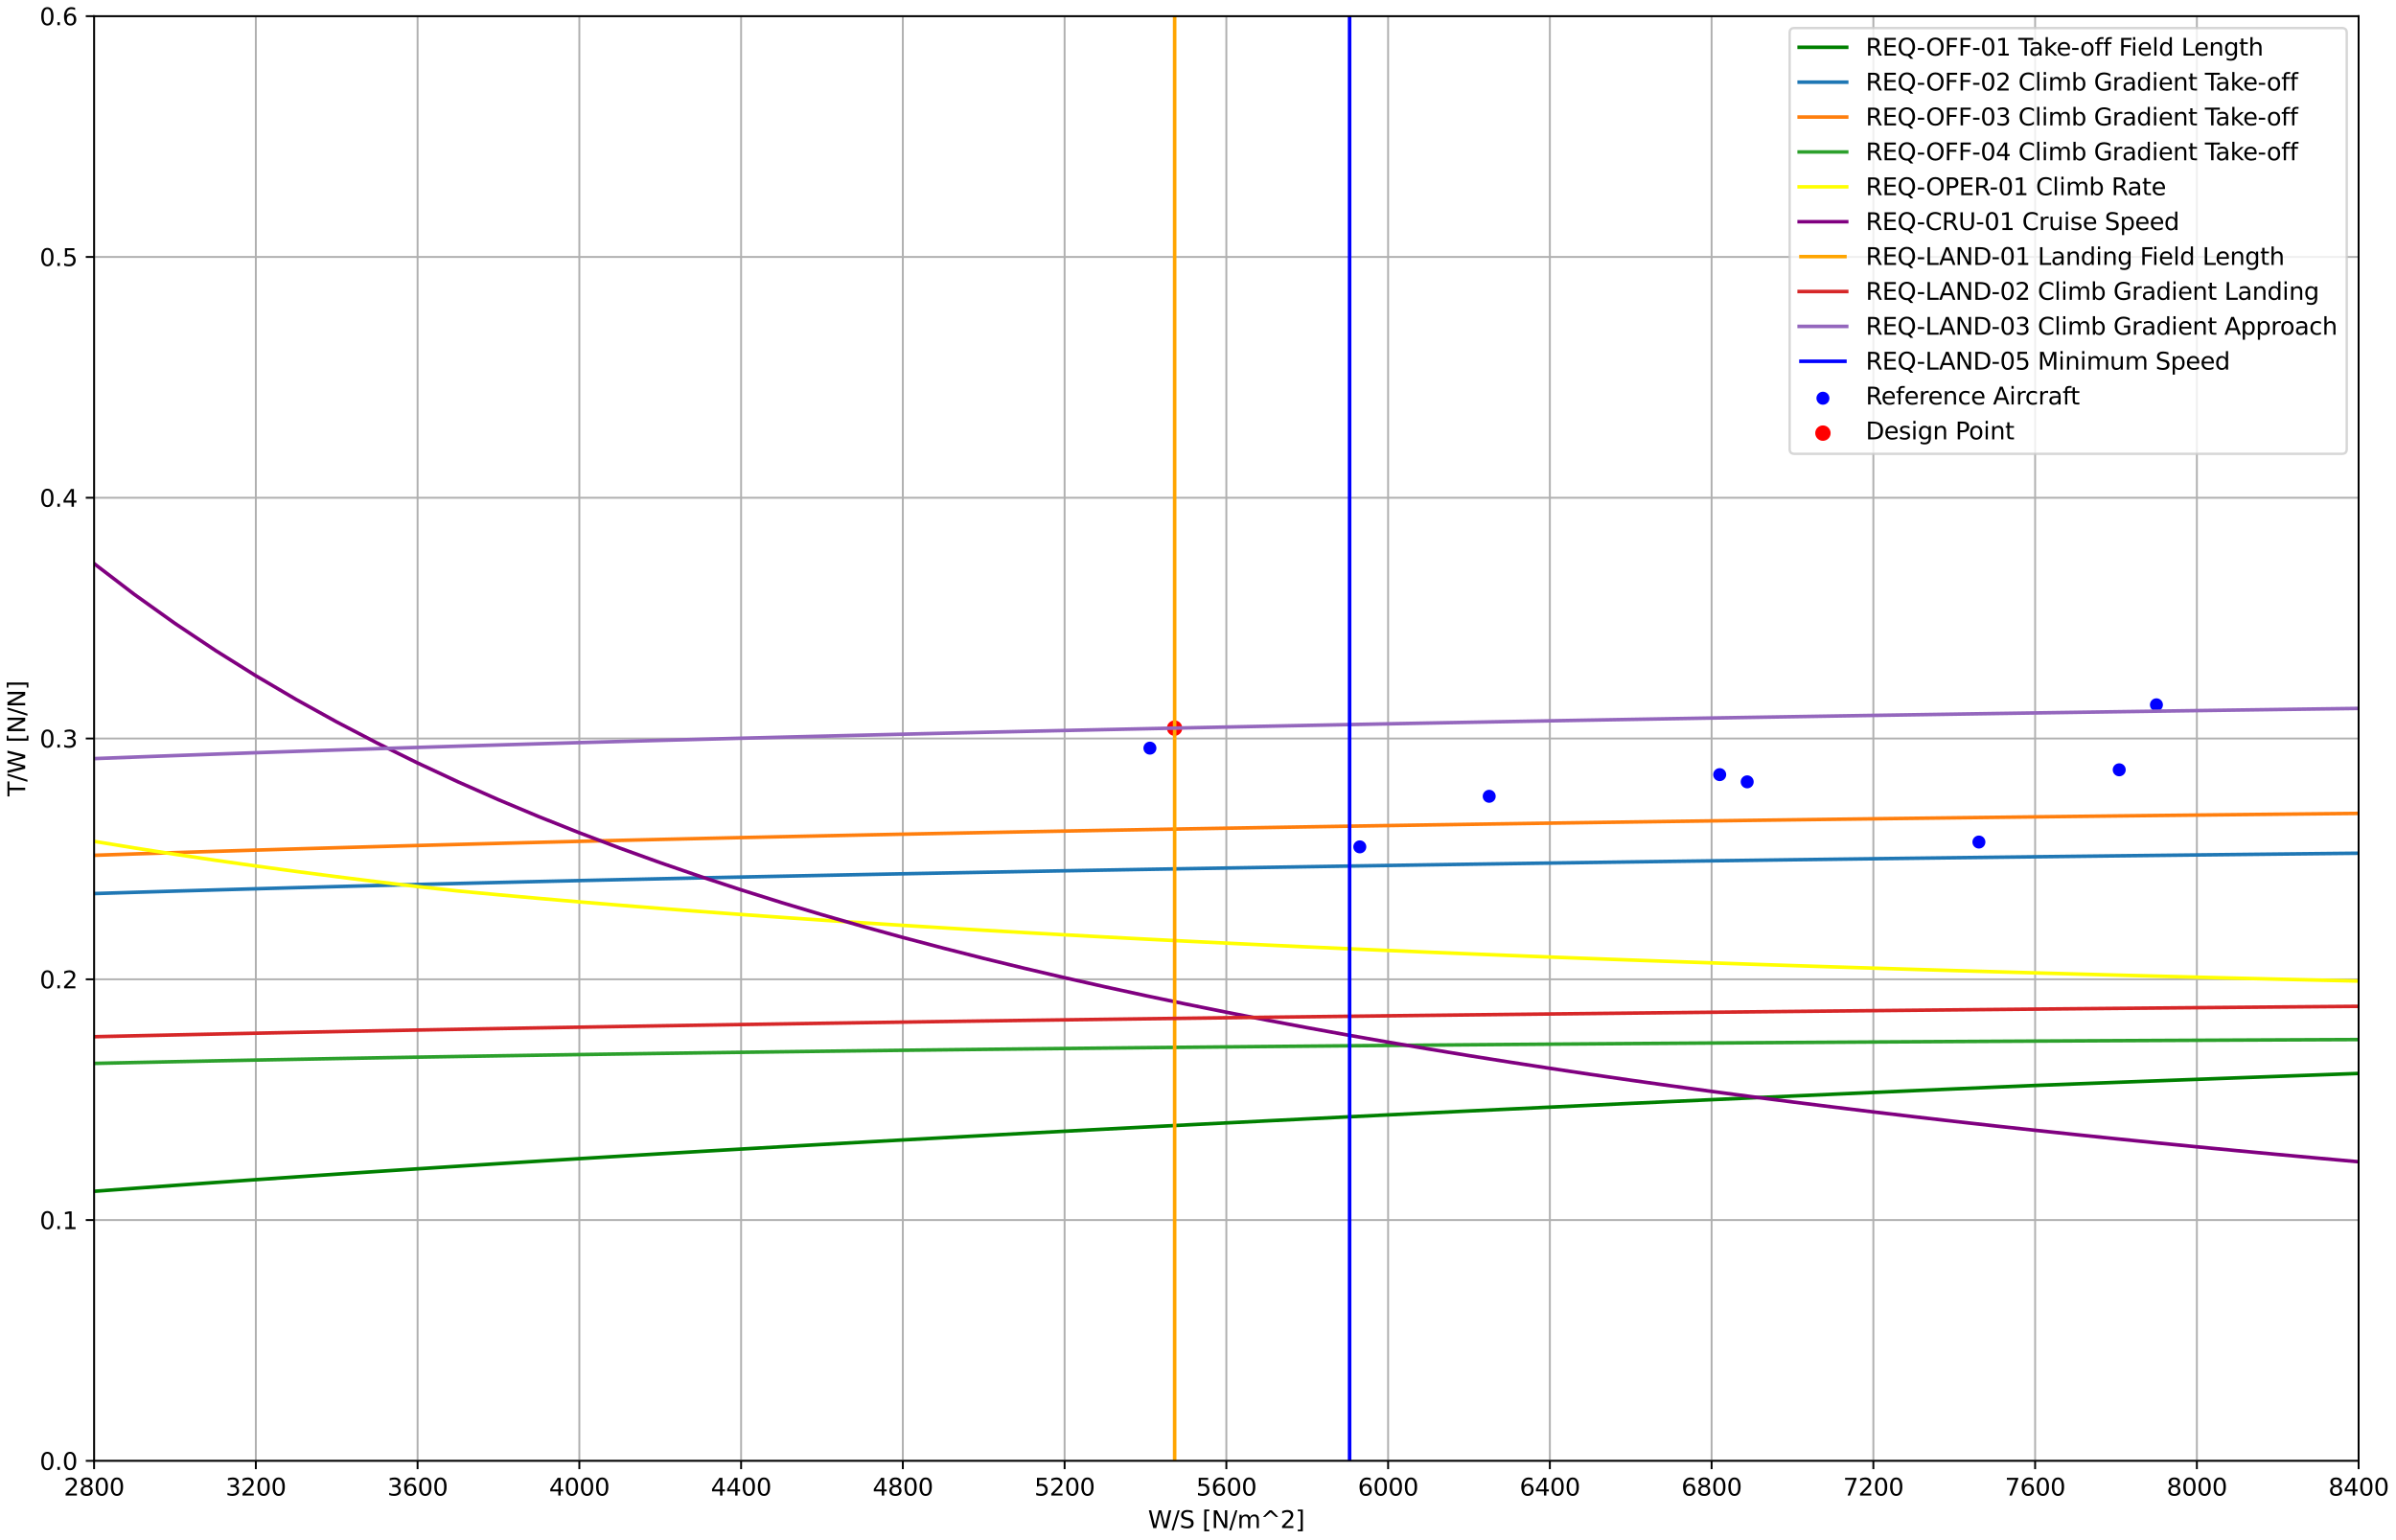 <?xml version="1.0" encoding="utf-8" standalone="no"?>
<!DOCTYPE svg PUBLIC "-//W3C//DTD SVG 1.1//EN"
  "http://www.w3.org/Graphics/SVG/1.1/DTD/svg11.dtd">
<svg xmlns:xlink="http://www.w3.org/1999/xlink" width="1008pt" height="648pt" viewBox="0 0 1008 648" xmlns="http://www.w3.org/2000/svg" version="1.1">
 <defs>
  <style type="text/css">*{stroke-linejoin: round; stroke-linecap: butt}</style>
 </defs>
 <g id="figure_1">
  <g id="patch_1">
   <path d="M 0 648 
L 1008 648 
L 1008 0 
L 0 0 
z
" style="fill: #ffffff"/>
  </g>
  <g id="axes_1">
   <g id="patch_2">
    <path d="M 39.581 614.644 
L 992.275 614.644 
L 992.275 6.799 
L 39.581 6.799 
z
" style="fill: #ffffff"/>
   </g>
   <g id="PathCollection_1">
    <defs>
     <path id="m147e30ee33" d="M 0 2.236 
C 0.593 2.236 1.162 2 1.581 1.581 
C 2 1.162 2.236 0.593 2.236 0 
C 2.236 -0.593 2 -1.162 1.581 -1.581 
C 1.162 -2 0.593 -2.236 0 -2.236 
C -0.593 -2.236 -1.162 -2 -1.581 -1.581 
C -2 -1.162 -2.236 -0.593 -2.236 0 
C -2.236 0.593 -2 1.162 -1.581 1.581 
C -1.162 2 -0.593 2.236 0 2.236 
z
" style="stroke: #0000ff"/>
    </defs>
    <g clip-path="url(#p5f12f358a4)">
     <use xlink:href="#m147e30ee33" x="723.479" y="325.918" style="fill: #0000ff; stroke: #0000ff"/>
     <use xlink:href="#m147e30ee33" x="891.561" y="323.891" style="fill: #0000ff; stroke: #0000ff"/>
     <use xlink:href="#m147e30ee33" x="572.069" y="356.31" style="fill: #0000ff; stroke: #0000ff"/>
     <use xlink:href="#m147e30ee33" x="832.529" y="354.284" style="fill: #0000ff; stroke: #0000ff"/>
     <use xlink:href="#m147e30ee33" x="907.213" y="296.538" style="fill: #0000ff; stroke: #0000ff"/>
     <use xlink:href="#m147e30ee33" x="626.509" y="335.035" style="fill: #0000ff; stroke: #0000ff"/>
     <use xlink:href="#m147e30ee33" x="735.048" y="328.957" style="fill: #0000ff; stroke: #0000ff"/>
     <use xlink:href="#m147e30ee33" x="483.775" y="314.774" style="fill: #0000ff; stroke: #0000ff"/>
    </g>
   </g>
   <g id="PathCollection_2">
    <defs>
     <path id="m8cf6065c47" d="M 0 2.739 
C 0.726 2.739 1.423 2.45 1.936 1.936 
C 2.45 1.423 2.739 0.726 2.739 0 
C 2.739 -0.726 2.45 -1.423 1.936 -1.936 
C 1.423 -2.45 0.726 -2.739 0 -2.739 
C -0.726 -2.739 -1.423 -2.45 -1.936 -1.936 
C -2.45 -1.423 -2.739 -0.726 -2.739 0 
C -2.739 0.726 -2.45 1.423 -1.936 1.936 
C -1.423 2.45 -0.726 2.739 0 2.739 
z
" style="stroke: #ff0000"/>
    </defs>
    <g clip-path="url(#p5f12f358a4)">
     <use xlink:href="#m8cf6065c47" x="494.152" y="306.355" style="fill: #ff0000; stroke: #ff0000"/>
    </g>
   </g>
   <g id="matplotlib.axis_1">
    <g id="xtick_1">
     <g id="line2d_1">
      <path d="M 39.581 614.644 
L 39.581 6.799 
" clip-path="url(#p5f12f358a4)" style="fill: none; stroke: #b0b0b0; stroke-width: 0.8; stroke-linecap: square"/>
     </g>
     <g id="line2d_2">
      <defs>
       <path id="m923d047af8" d="M 0 0 
L 0 3.5 
" style="stroke: #000000; stroke-width: 0.8"/>
      </defs>
      <g>
       <use xlink:href="#m923d047af8" x="39.581" y="614.644" style="stroke: #000000; stroke-width: 0.8"/>
      </g>
     </g>
     <g id="text_1">
      <!-- 2800 -->
      <g transform="translate(26.856 629.242) scale(0.1 -0.1)">
       <defs>
        <path id="DejaVuSans-32" d="M 1228 531 
L 3431 531 
L 3431 0 
L 469 0 
L 469 531 
Q 828 903 1448 1529 
Q 2069 2156 2228 2338 
Q 2531 2678 2651 2914 
Q 2772 3150 2772 3378 
Q 2772 3750 2511 3984 
Q 2250 4219 1831 4219 
Q 1534 4219 1204 4116 
Q 875 4013 500 3803 
L 500 4441 
Q 881 4594 1212 4672 
Q 1544 4750 1819 4750 
Q 2544 4750 2975 4387 
Q 3406 4025 3406 3419 
Q 3406 3131 3298 2873 
Q 3191 2616 2906 2266 
Q 2828 2175 2409 1742 
Q 1991 1309 1228 531 
z
" transform="scale(0.016)"/>
        <path id="DejaVuSans-38" d="M 2034 2216 
Q 1584 2216 1326 1975 
Q 1069 1734 1069 1313 
Q 1069 891 1326 650 
Q 1584 409 2034 409 
Q 2484 409 2743 651 
Q 3003 894 3003 1313 
Q 3003 1734 2745 1975 
Q 2488 2216 2034 2216 
z
M 1403 2484 
Q 997 2584 770 2862 
Q 544 3141 544 3541 
Q 544 4100 942 4425 
Q 1341 4750 2034 4750 
Q 2731 4750 3128 4425 
Q 3525 4100 3525 3541 
Q 3525 3141 3298 2862 
Q 3072 2584 2669 2484 
Q 3125 2378 3379 2068 
Q 3634 1759 3634 1313 
Q 3634 634 3220 271 
Q 2806 -91 2034 -91 
Q 1263 -91 848 271 
Q 434 634 434 1313 
Q 434 1759 690 2068 
Q 947 2378 1403 2484 
z
M 1172 3481 
Q 1172 3119 1398 2916 
Q 1625 2713 2034 2713 
Q 2441 2713 2670 2916 
Q 2900 3119 2900 3481 
Q 2900 3844 2670 4047 
Q 2441 4250 2034 4250 
Q 1625 4250 1398 4047 
Q 1172 3844 1172 3481 
z
" transform="scale(0.016)"/>
        <path id="DejaVuSans-30" d="M 2034 4250 
Q 1547 4250 1301 3770 
Q 1056 3291 1056 2328 
Q 1056 1369 1301 889 
Q 1547 409 2034 409 
Q 2525 409 2770 889 
Q 3016 1369 3016 2328 
Q 3016 3291 2770 3770 
Q 2525 4250 2034 4250 
z
M 2034 4750 
Q 2819 4750 3233 4129 
Q 3647 3509 3647 2328 
Q 3647 1150 3233 529 
Q 2819 -91 2034 -91 
Q 1250 -91 836 529 
Q 422 1150 422 2328 
Q 422 3509 836 4129 
Q 1250 4750 2034 4750 
z
" transform="scale(0.016)"/>
       </defs>
       <use xlink:href="#DejaVuSans-32"/>
       <use xlink:href="#DejaVuSans-38" x="63.623"/>
       <use xlink:href="#DejaVuSans-30" x="127.246"/>
       <use xlink:href="#DejaVuSans-30" x="190.869"/>
      </g>
     </g>
    </g>
    <g id="xtick_2">
     <g id="line2d_3">
      <path d="M 107.631 614.644 
L 107.631 6.799 
" clip-path="url(#p5f12f358a4)" style="fill: none; stroke: #b0b0b0; stroke-width: 0.8; stroke-linecap: square"/>
     </g>
     <g id="line2d_4">
      <g>
       <use xlink:href="#m923d047af8" x="107.631" y="614.644" style="stroke: #000000; stroke-width: 0.8"/>
      </g>
     </g>
     <g id="text_2">
      <!-- 3200 -->
      <g transform="translate(94.906 629.242) scale(0.1 -0.1)">
       <defs>
        <path id="DejaVuSans-33" d="M 2597 2516 
Q 3050 2419 3304 2112 
Q 3559 1806 3559 1356 
Q 3559 666 3084 287 
Q 2609 -91 1734 -91 
Q 1441 -91 1130 -33 
Q 819 25 488 141 
L 488 750 
Q 750 597 1062 519 
Q 1375 441 1716 441 
Q 2309 441 2620 675 
Q 2931 909 2931 1356 
Q 2931 1769 2642 2001 
Q 2353 2234 1838 2234 
L 1294 2234 
L 1294 2753 
L 1863 2753 
Q 2328 2753 2575 2939 
Q 2822 3125 2822 3475 
Q 2822 3834 2567 4026 
Q 2313 4219 1838 4219 
Q 1578 4219 1281 4162 
Q 984 4106 628 3988 
L 628 4550 
Q 988 4650 1302 4700 
Q 1616 4750 1894 4750 
Q 2613 4750 3031 4423 
Q 3450 4097 3450 3541 
Q 3450 3153 3228 2886 
Q 3006 2619 2597 2516 
z
" transform="scale(0.016)"/>
       </defs>
       <use xlink:href="#DejaVuSans-33"/>
       <use xlink:href="#DejaVuSans-32" x="63.623"/>
       <use xlink:href="#DejaVuSans-30" x="127.246"/>
       <use xlink:href="#DejaVuSans-30" x="190.869"/>
      </g>
     </g>
    </g>
    <g id="xtick_3">
     <g id="line2d_5">
      <path d="M 175.681 614.644 
L 175.681 6.799 
" clip-path="url(#p5f12f358a4)" style="fill: none; stroke: #b0b0b0; stroke-width: 0.8; stroke-linecap: square"/>
     </g>
     <g id="line2d_6">
      <g>
       <use xlink:href="#m923d047af8" x="175.681" y="614.644" style="stroke: #000000; stroke-width: 0.8"/>
      </g>
     </g>
     <g id="text_3">
      <!-- 3600 -->
      <g transform="translate(162.956 629.242) scale(0.1 -0.1)">
       <defs>
        <path id="DejaVuSans-36" d="M 2113 2584 
Q 1688 2584 1439 2293 
Q 1191 2003 1191 1497 
Q 1191 994 1439 701 
Q 1688 409 2113 409 
Q 2538 409 2786 701 
Q 3034 994 3034 1497 
Q 3034 2003 2786 2293 
Q 2538 2584 2113 2584 
z
M 3366 4563 
L 3366 3988 
Q 3128 4100 2886 4159 
Q 2644 4219 2406 4219 
Q 1781 4219 1451 3797 
Q 1122 3375 1075 2522 
Q 1259 2794 1537 2939 
Q 1816 3084 2150 3084 
Q 2853 3084 3261 2657 
Q 3669 2231 3669 1497 
Q 3669 778 3244 343 
Q 2819 -91 2113 -91 
Q 1303 -91 875 529 
Q 447 1150 447 2328 
Q 447 3434 972 4092 
Q 1497 4750 2381 4750 
Q 2619 4750 2861 4703 
Q 3103 4656 3366 4563 
z
" transform="scale(0.016)"/>
       </defs>
       <use xlink:href="#DejaVuSans-33"/>
       <use xlink:href="#DejaVuSans-36" x="63.623"/>
       <use xlink:href="#DejaVuSans-30" x="127.246"/>
       <use xlink:href="#DejaVuSans-30" x="190.869"/>
      </g>
     </g>
    </g>
    <g id="xtick_4">
     <g id="line2d_7">
      <path d="M 243.73 614.644 
L 243.73 6.799 
" clip-path="url(#p5f12f358a4)" style="fill: none; stroke: #b0b0b0; stroke-width: 0.8; stroke-linecap: square"/>
     </g>
     <g id="line2d_8">
      <g>
       <use xlink:href="#m923d047af8" x="243.73" y="614.644" style="stroke: #000000; stroke-width: 0.8"/>
      </g>
     </g>
     <g id="text_4">
      <!-- 4000 -->
      <g transform="translate(231.005 629.242) scale(0.1 -0.1)">
       <defs>
        <path id="DejaVuSans-34" d="M 2419 4116 
L 825 1625 
L 2419 1625 
L 2419 4116 
z
M 2253 4666 
L 3047 4666 
L 3047 1625 
L 3713 1625 
L 3713 1100 
L 3047 1100 
L 3047 0 
L 2419 0 
L 2419 1100 
L 313 1100 
L 313 1709 
L 2253 4666 
z
" transform="scale(0.016)"/>
       </defs>
       <use xlink:href="#DejaVuSans-34"/>
       <use xlink:href="#DejaVuSans-30" x="63.623"/>
       <use xlink:href="#DejaVuSans-30" x="127.246"/>
       <use xlink:href="#DejaVuSans-30" x="190.869"/>
      </g>
     </g>
    </g>
    <g id="xtick_5">
     <g id="line2d_9">
      <path d="M 311.78 614.644 
L 311.78 6.799 
" clip-path="url(#p5f12f358a4)" style="fill: none; stroke: #b0b0b0; stroke-width: 0.8; stroke-linecap: square"/>
     </g>
     <g id="line2d_10">
      <g>
       <use xlink:href="#m923d047af8" x="311.78" y="614.644" style="stroke: #000000; stroke-width: 0.8"/>
      </g>
     </g>
     <g id="text_5">
      <!-- 4400 -->
      <g transform="translate(299.055 629.242) scale(0.1 -0.1)">
       <use xlink:href="#DejaVuSans-34"/>
       <use xlink:href="#DejaVuSans-34" x="63.623"/>
       <use xlink:href="#DejaVuSans-30" x="127.246"/>
       <use xlink:href="#DejaVuSans-30" x="190.869"/>
      </g>
     </g>
    </g>
    <g id="xtick_6">
     <g id="line2d_11">
      <path d="M 379.829 614.644 
L 379.829 6.799 
" clip-path="url(#p5f12f358a4)" style="fill: none; stroke: #b0b0b0; stroke-width: 0.8; stroke-linecap: square"/>
     </g>
     <g id="line2d_12">
      <g>
       <use xlink:href="#m923d047af8" x="379.829" y="614.644" style="stroke: #000000; stroke-width: 0.8"/>
      </g>
     </g>
     <g id="text_6">
      <!-- 4800 -->
      <g transform="translate(367.104 629.242) scale(0.1 -0.1)">
       <use xlink:href="#DejaVuSans-34"/>
       <use xlink:href="#DejaVuSans-38" x="63.623"/>
       <use xlink:href="#DejaVuSans-30" x="127.246"/>
       <use xlink:href="#DejaVuSans-30" x="190.869"/>
      </g>
     </g>
    </g>
    <g id="xtick_7">
     <g id="line2d_13">
      <path d="M 447.879 614.644 
L 447.879 6.799 
" clip-path="url(#p5f12f358a4)" style="fill: none; stroke: #b0b0b0; stroke-width: 0.8; stroke-linecap: square"/>
     </g>
     <g id="line2d_14">
      <g>
       <use xlink:href="#m923d047af8" x="447.879" y="614.644" style="stroke: #000000; stroke-width: 0.8"/>
      </g>
     </g>
     <g id="text_7">
      <!-- 5200 -->
      <g transform="translate(435.154 629.242) scale(0.1 -0.1)">
       <defs>
        <path id="DejaVuSans-35" d="M 691 4666 
L 3169 4666 
L 3169 4134 
L 1269 4134 
L 1269 2991 
Q 1406 3038 1543 3061 
Q 1681 3084 1819 3084 
Q 2600 3084 3056 2656 
Q 3513 2228 3513 1497 
Q 3513 744 3044 326 
Q 2575 -91 1722 -91 
Q 1428 -91 1123 -41 
Q 819 9 494 109 
L 494 744 
Q 775 591 1075 516 
Q 1375 441 1709 441 
Q 2250 441 2565 725 
Q 2881 1009 2881 1497 
Q 2881 1984 2565 2268 
Q 2250 2553 1709 2553 
Q 1456 2553 1204 2497 
Q 953 2441 691 2322 
L 691 4666 
z
" transform="scale(0.016)"/>
       </defs>
       <use xlink:href="#DejaVuSans-35"/>
       <use xlink:href="#DejaVuSans-32" x="63.623"/>
       <use xlink:href="#DejaVuSans-30" x="127.246"/>
       <use xlink:href="#DejaVuSans-30" x="190.869"/>
      </g>
     </g>
    </g>
    <g id="xtick_8">
     <g id="line2d_15">
      <path d="M 515.928 614.644 
L 515.928 6.799 
" clip-path="url(#p5f12f358a4)" style="fill: none; stroke: #b0b0b0; stroke-width: 0.8; stroke-linecap: square"/>
     </g>
     <g id="line2d_16">
      <g>
       <use xlink:href="#m923d047af8" x="515.928" y="614.644" style="stroke: #000000; stroke-width: 0.8"/>
      </g>
     </g>
     <g id="text_8">
      <!-- 5600 -->
      <g transform="translate(503.203 629.242) scale(0.1 -0.1)">
       <use xlink:href="#DejaVuSans-35"/>
       <use xlink:href="#DejaVuSans-36" x="63.623"/>
       <use xlink:href="#DejaVuSans-30" x="127.246"/>
       <use xlink:href="#DejaVuSans-30" x="190.869"/>
      </g>
     </g>
    </g>
    <g id="xtick_9">
     <g id="line2d_17">
      <path d="M 583.978 614.644 
L 583.978 6.799 
" clip-path="url(#p5f12f358a4)" style="fill: none; stroke: #b0b0b0; stroke-width: 0.8; stroke-linecap: square"/>
     </g>
     <g id="line2d_18">
      <g>
       <use xlink:href="#m923d047af8" x="583.978" y="614.644" style="stroke: #000000; stroke-width: 0.8"/>
      </g>
     </g>
     <g id="text_9">
      <!-- 6000 -->
      <g transform="translate(571.253 629.242) scale(0.1 -0.1)">
       <use xlink:href="#DejaVuSans-36"/>
       <use xlink:href="#DejaVuSans-30" x="63.623"/>
       <use xlink:href="#DejaVuSans-30" x="127.246"/>
       <use xlink:href="#DejaVuSans-30" x="190.869"/>
      </g>
     </g>
    </g>
    <g id="xtick_10">
     <g id="line2d_19">
      <path d="M 652.027 614.644 
L 652.027 6.799 
" clip-path="url(#p5f12f358a4)" style="fill: none; stroke: #b0b0b0; stroke-width: 0.8; stroke-linecap: square"/>
     </g>
     <g id="line2d_20">
      <g>
       <use xlink:href="#m923d047af8" x="652.027" y="614.644" style="stroke: #000000; stroke-width: 0.8"/>
      </g>
     </g>
     <g id="text_10">
      <!-- 6400 -->
      <g transform="translate(639.302 629.242) scale(0.1 -0.1)">
       <use xlink:href="#DejaVuSans-36"/>
       <use xlink:href="#DejaVuSans-34" x="63.623"/>
       <use xlink:href="#DejaVuSans-30" x="127.246"/>
       <use xlink:href="#DejaVuSans-30" x="190.869"/>
      </g>
     </g>
    </g>
    <g id="xtick_11">
     <g id="line2d_21">
      <path d="M 720.077 614.644 
L 720.077 6.799 
" clip-path="url(#p5f12f358a4)" style="fill: none; stroke: #b0b0b0; stroke-width: 0.8; stroke-linecap: square"/>
     </g>
     <g id="line2d_22">
      <g>
       <use xlink:href="#m923d047af8" x="720.077" y="614.644" style="stroke: #000000; stroke-width: 0.8"/>
      </g>
     </g>
     <g id="text_11">
      <!-- 6800 -->
      <g transform="translate(707.352 629.242) scale(0.1 -0.1)">
       <use xlink:href="#DejaVuSans-36"/>
       <use xlink:href="#DejaVuSans-38" x="63.623"/>
       <use xlink:href="#DejaVuSans-30" x="127.246"/>
       <use xlink:href="#DejaVuSans-30" x="190.869"/>
      </g>
     </g>
    </g>
    <g id="xtick_12">
     <g id="line2d_23">
      <path d="M 788.126 614.644 
L 788.126 6.799 
" clip-path="url(#p5f12f358a4)" style="fill: none; stroke: #b0b0b0; stroke-width: 0.8; stroke-linecap: square"/>
     </g>
     <g id="line2d_24">
      <g>
       <use xlink:href="#m923d047af8" x="788.126" y="614.644" style="stroke: #000000; stroke-width: 0.8"/>
      </g>
     </g>
     <g id="text_12">
      <!-- 7200 -->
      <g transform="translate(775.401 629.242) scale(0.1 -0.1)">
       <defs>
        <path id="DejaVuSans-37" d="M 525 4666 
L 3525 4666 
L 3525 4397 
L 1831 0 
L 1172 0 
L 2766 4134 
L 525 4134 
L 525 4666 
z
" transform="scale(0.016)"/>
       </defs>
       <use xlink:href="#DejaVuSans-37"/>
       <use xlink:href="#DejaVuSans-32" x="63.623"/>
       <use xlink:href="#DejaVuSans-30" x="127.246"/>
       <use xlink:href="#DejaVuSans-30" x="190.869"/>
      </g>
     </g>
    </g>
    <g id="xtick_13">
     <g id="line2d_25">
      <path d="M 856.176 614.644 
L 856.176 6.799 
" clip-path="url(#p5f12f358a4)" style="fill: none; stroke: #b0b0b0; stroke-width: 0.8; stroke-linecap: square"/>
     </g>
     <g id="line2d_26">
      <g>
       <use xlink:href="#m923d047af8" x="856.176" y="614.644" style="stroke: #000000; stroke-width: 0.8"/>
      </g>
     </g>
     <g id="text_13">
      <!-- 7600 -->
      <g transform="translate(843.451 629.242) scale(0.1 -0.1)">
       <use xlink:href="#DejaVuSans-37"/>
       <use xlink:href="#DejaVuSans-36" x="63.623"/>
       <use xlink:href="#DejaVuSans-30" x="127.246"/>
       <use xlink:href="#DejaVuSans-30" x="190.869"/>
      </g>
     </g>
    </g>
    <g id="xtick_14">
     <g id="line2d_27">
      <path d="M 924.225 614.644 
L 924.225 6.799 
" clip-path="url(#p5f12f358a4)" style="fill: none; stroke: #b0b0b0; stroke-width: 0.8; stroke-linecap: square"/>
     </g>
     <g id="line2d_28">
      <g>
       <use xlink:href="#m923d047af8" x="924.225" y="614.644" style="stroke: #000000; stroke-width: 0.8"/>
      </g>
     </g>
     <g id="text_14">
      <!-- 8000 -->
      <g transform="translate(911.5 629.242) scale(0.1 -0.1)">
       <use xlink:href="#DejaVuSans-38"/>
       <use xlink:href="#DejaVuSans-30" x="63.623"/>
       <use xlink:href="#DejaVuSans-30" x="127.246"/>
       <use xlink:href="#DejaVuSans-30" x="190.869"/>
      </g>
     </g>
    </g>
    <g id="xtick_15">
     <g id="line2d_29">
      <path d="M 992.275 614.644 
L 992.275 6.799 
" clip-path="url(#p5f12f358a4)" style="fill: none; stroke: #b0b0b0; stroke-width: 0.8; stroke-linecap: square"/>
     </g>
     <g id="line2d_30">
      <g>
       <use xlink:href="#m923d047af8" x="992.275" y="614.644" style="stroke: #000000; stroke-width: 0.8"/>
      </g>
     </g>
     <g id="text_15">
      <!-- 8400 -->
      <g transform="translate(979.55 629.242) scale(0.1 -0.1)">
       <use xlink:href="#DejaVuSans-38"/>
       <use xlink:href="#DejaVuSans-34" x="63.623"/>
       <use xlink:href="#DejaVuSans-30" x="127.246"/>
       <use xlink:href="#DejaVuSans-30" x="190.869"/>
      </g>
     </g>
    </g>
    <g id="text_16">
     <!-- W/S [N/m^2] -->
     <g transform="translate(482.969 642.92) scale(0.1 -0.1)">
      <defs>
       <path id="DejaVuSans-57" d="M 213 4666 
L 850 4666 
L 1831 722 
L 2809 4666 
L 3519 4666 
L 4500 722 
L 5478 4666 
L 6119 4666 
L 4947 0 
L 4153 0 
L 3169 4050 
L 2175 0 
L 1381 0 
L 213 4666 
z
" transform="scale(0.016)"/>
       <path id="DejaVuSans-2f" d="M 1625 4666 
L 2156 4666 
L 531 -594 
L 0 -594 
L 1625 4666 
z
" transform="scale(0.016)"/>
       <path id="DejaVuSans-53" d="M 3425 4513 
L 3425 3897 
Q 3066 4069 2747 4153 
Q 2428 4238 2131 4238 
Q 1616 4238 1336 4038 
Q 1056 3838 1056 3469 
Q 1056 3159 1242 3001 
Q 1428 2844 1947 2747 
L 2328 2669 
Q 3034 2534 3370 2195 
Q 3706 1856 3706 1288 
Q 3706 609 3251 259 
Q 2797 -91 1919 -91 
Q 1588 -91 1214 -16 
Q 841 59 441 206 
L 441 856 
Q 825 641 1194 531 
Q 1563 422 1919 422 
Q 2459 422 2753 634 
Q 3047 847 3047 1241 
Q 3047 1584 2836 1778 
Q 2625 1972 2144 2069 
L 1759 2144 
Q 1053 2284 737 2584 
Q 422 2884 422 3419 
Q 422 4038 858 4394 
Q 1294 4750 2059 4750 
Q 2388 4750 2728 4690 
Q 3069 4631 3425 4513 
z
" transform="scale(0.016)"/>
       <path id="DejaVuSans-20" transform="scale(0.016)"/>
       <path id="DejaVuSans-5b" d="M 550 4863 
L 1875 4863 
L 1875 4416 
L 1125 4416 
L 1125 -397 
L 1875 -397 
L 1875 -844 
L 550 -844 
L 550 4863 
z
" transform="scale(0.016)"/>
       <path id="DejaVuSans-4e" d="M 628 4666 
L 1478 4666 
L 3547 763 
L 3547 4666 
L 4159 4666 
L 4159 0 
L 3309 0 
L 1241 3903 
L 1241 0 
L 628 0 
L 628 4666 
z
" transform="scale(0.016)"/>
       <path id="DejaVuSans-6d" d="M 3328 2828 
Q 3544 3216 3844 3400 
Q 4144 3584 4550 3584 
Q 5097 3584 5394 3201 
Q 5691 2819 5691 2113 
L 5691 0 
L 5113 0 
L 5113 2094 
Q 5113 2597 4934 2840 
Q 4756 3084 4391 3084 
Q 3944 3084 3684 2787 
Q 3425 2491 3425 1978 
L 3425 0 
L 2847 0 
L 2847 2094 
Q 2847 2600 2669 2842 
Q 2491 3084 2119 3084 
Q 1678 3084 1418 2786 
Q 1159 2488 1159 1978 
L 1159 0 
L 581 0 
L 581 3500 
L 1159 3500 
L 1159 2956 
Q 1356 3278 1631 3431 
Q 1906 3584 2284 3584 
Q 2666 3584 2933 3390 
Q 3200 3197 3328 2828 
z
" transform="scale(0.016)"/>
       <path id="DejaVuSans-5e" d="M 2988 4666 
L 4684 2925 
L 4056 2925 
L 2681 4159 
L 1306 2925 
L 678 2925 
L 2375 4666 
L 2988 4666 
z
" transform="scale(0.016)"/>
       <path id="DejaVuSans-5d" d="M 1947 4863 
L 1947 -844 
L 622 -844 
L 622 -397 
L 1369 -397 
L 1369 4416 
L 622 4416 
L 622 4863 
L 1947 4863 
z
" transform="scale(0.016)"/>
      </defs>
      <use xlink:href="#DejaVuSans-57"/>
      <use xlink:href="#DejaVuSans-2f" x="98.877"/>
      <use xlink:href="#DejaVuSans-53" x="132.568"/>
      <use xlink:href="#DejaVuSans-20" x="196.045"/>
      <use xlink:href="#DejaVuSans-5b" x="227.832"/>
      <use xlink:href="#DejaVuSans-4e" x="266.846"/>
      <use xlink:href="#DejaVuSans-2f" x="341.65"/>
      <use xlink:href="#DejaVuSans-6d" x="375.342"/>
      <use xlink:href="#DejaVuSans-5e" x="472.754"/>
      <use xlink:href="#DejaVuSans-32" x="556.543"/>
      <use xlink:href="#DejaVuSans-5d" x="620.166"/>
     </g>
    </g>
   </g>
   <g id="matplotlib.axis_2">
    <g id="ytick_1">
     <g id="line2d_31">
      <path d="M 39.581 614.644 
L 992.275 614.644 
" clip-path="url(#p5f12f358a4)" style="fill: none; stroke: #b0b0b0; stroke-width: 0.8; stroke-linecap: square"/>
     </g>
     <g id="line2d_32">
      <defs>
       <path id="mbffbd63648" d="M 0 0 
L -3.5 0 
" style="stroke: #000000; stroke-width: 0.8"/>
      </defs>
      <g>
       <use xlink:href="#mbffbd63648" x="39.581" y="614.644" style="stroke: #000000; stroke-width: 0.8"/>
      </g>
     </g>
     <g id="text_17">
      <!-- 0.0 -->
      <g transform="translate(16.678 618.443) scale(0.1 -0.1)">
       <defs>
        <path id="DejaVuSans-2e" d="M 684 794 
L 1344 794 
L 1344 0 
L 684 0 
L 684 794 
z
" transform="scale(0.016)"/>
       </defs>
       <use xlink:href="#DejaVuSans-30"/>
       <use xlink:href="#DejaVuSans-2e" x="63.623"/>
       <use xlink:href="#DejaVuSans-30" x="95.41"/>
      </g>
     </g>
    </g>
    <g id="ytick_2">
     <g id="line2d_33">
      <path d="M 39.581 513.336 
L 992.275 513.336 
" clip-path="url(#p5f12f358a4)" style="fill: none; stroke: #b0b0b0; stroke-width: 0.8; stroke-linecap: square"/>
     </g>
     <g id="line2d_34">
      <g>
       <use xlink:href="#mbffbd63648" x="39.581" y="513.336" style="stroke: #000000; stroke-width: 0.8"/>
      </g>
     </g>
     <g id="text_18">
      <!-- 0.1 -->
      <g transform="translate(16.678 517.135) scale(0.1 -0.1)">
       <defs>
        <path id="DejaVuSans-31" d="M 794 531 
L 1825 531 
L 1825 4091 
L 703 3866 
L 703 4441 
L 1819 4666 
L 2450 4666 
L 2450 531 
L 3481 531 
L 3481 0 
L 794 0 
L 794 531 
z
" transform="scale(0.016)"/>
       </defs>
       <use xlink:href="#DejaVuSans-30"/>
       <use xlink:href="#DejaVuSans-2e" x="63.623"/>
       <use xlink:href="#DejaVuSans-31" x="95.41"/>
      </g>
     </g>
    </g>
    <g id="ytick_3">
     <g id="line2d_35">
      <path d="M 39.581 412.029 
L 992.275 412.029 
" clip-path="url(#p5f12f358a4)" style="fill: none; stroke: #b0b0b0; stroke-width: 0.8; stroke-linecap: square"/>
     </g>
     <g id="line2d_36">
      <g>
       <use xlink:href="#mbffbd63648" x="39.581" y="412.029" style="stroke: #000000; stroke-width: 0.8"/>
      </g>
     </g>
     <g id="text_19">
      <!-- 0.2 -->
      <g transform="translate(16.678 415.828) scale(0.1 -0.1)">
       <use xlink:href="#DejaVuSans-30"/>
       <use xlink:href="#DejaVuSans-2e" x="63.623"/>
       <use xlink:href="#DejaVuSans-32" x="95.41"/>
      </g>
     </g>
    </g>
    <g id="ytick_4">
     <g id="line2d_37">
      <path d="M 39.581 310.721 
L 992.275 310.721 
" clip-path="url(#p5f12f358a4)" style="fill: none; stroke: #b0b0b0; stroke-width: 0.8; stroke-linecap: square"/>
     </g>
     <g id="line2d_38">
      <g>
       <use xlink:href="#mbffbd63648" x="39.581" y="310.721" style="stroke: #000000; stroke-width: 0.8"/>
      </g>
     </g>
     <g id="text_20">
      <!-- 0.3 -->
      <g transform="translate(16.678 314.521) scale(0.1 -0.1)">
       <use xlink:href="#DejaVuSans-30"/>
       <use xlink:href="#DejaVuSans-2e" x="63.623"/>
       <use xlink:href="#DejaVuSans-33" x="95.41"/>
      </g>
     </g>
    </g>
    <g id="ytick_5">
     <g id="line2d_39">
      <path d="M 39.581 209.414 
L 992.275 209.414 
" clip-path="url(#p5f12f358a4)" style="fill: none; stroke: #b0b0b0; stroke-width: 0.8; stroke-linecap: square"/>
     </g>
     <g id="line2d_40">
      <g>
       <use xlink:href="#mbffbd63648" x="39.581" y="209.414" style="stroke: #000000; stroke-width: 0.8"/>
      </g>
     </g>
     <g id="text_21">
      <!-- 0.4 -->
      <g transform="translate(16.678 213.213) scale(0.1 -0.1)">
       <use xlink:href="#DejaVuSans-30"/>
       <use xlink:href="#DejaVuSans-2e" x="63.623"/>
       <use xlink:href="#DejaVuSans-34" x="95.41"/>
      </g>
     </g>
    </g>
    <g id="ytick_6">
     <g id="line2d_41">
      <path d="M 39.581 108.107 
L 992.275 108.107 
" clip-path="url(#p5f12f358a4)" style="fill: none; stroke: #b0b0b0; stroke-width: 0.8; stroke-linecap: square"/>
     </g>
     <g id="line2d_42">
      <g>
       <use xlink:href="#mbffbd63648" x="39.581" y="108.107" style="stroke: #000000; stroke-width: 0.8"/>
      </g>
     </g>
     <g id="text_22">
      <!-- 0.5 -->
      <g transform="translate(16.678 111.906) scale(0.1 -0.1)">
       <use xlink:href="#DejaVuSans-30"/>
       <use xlink:href="#DejaVuSans-2e" x="63.623"/>
       <use xlink:href="#DejaVuSans-35" x="95.41"/>
      </g>
     </g>
    </g>
    <g id="ytick_7">
     <g id="line2d_43">
      <path d="M 39.581 6.799 
L 992.275 6.799 
" clip-path="url(#p5f12f358a4)" style="fill: none; stroke: #b0b0b0; stroke-width: 0.8; stroke-linecap: square"/>
     </g>
     <g id="line2d_44">
      <g>
       <use xlink:href="#mbffbd63648" x="39.581" y="6.799" style="stroke: #000000; stroke-width: 0.8"/>
      </g>
     </g>
     <g id="text_23">
      <!-- 0.6 -->
      <g transform="translate(16.678 10.599) scale(0.1 -0.1)">
       <use xlink:href="#DejaVuSans-30"/>
       <use xlink:href="#DejaVuSans-2e" x="63.623"/>
       <use xlink:href="#DejaVuSans-36" x="95.41"/>
      </g>
     </g>
    </g>
    <g id="text_24">
     <!-- T/W [N/N] -->
     <g transform="translate(10.599 335.06) rotate(-90) scale(0.1 -0.1)">
      <defs>
       <path id="DejaVuSans-54" d="M -19 4666 
L 3928 4666 
L 3928 4134 
L 2272 4134 
L 2272 0 
L 1638 0 
L 1638 4134 
L -19 4134 
L -19 4666 
z
" transform="scale(0.016)"/>
      </defs>
      <use xlink:href="#DejaVuSans-54"/>
      <use xlink:href="#DejaVuSans-2f" x="61.084"/>
      <use xlink:href="#DejaVuSans-57" x="94.775"/>
      <use xlink:href="#DejaVuSans-20" x="193.652"/>
      <use xlink:href="#DejaVuSans-5b" x="225.439"/>
      <use xlink:href="#DejaVuSans-4e" x="264.453"/>
      <use xlink:href="#DejaVuSans-2f" x="339.258"/>
      <use xlink:href="#DejaVuSans-4e" x="372.949"/>
      <use xlink:href="#DejaVuSans-5d" x="447.754"/>
     </g>
    </g>
   </g>
   <g id="line2d_45">
    <path d="M -1 504.351 
L 5.557 503.833 
L 22.569 502.518 
L 39.581 501.232 
L 56.594 499.971 
L 73.606 498.735 
L 90.619 497.523 
L 107.631 496.333 
L 124.643 495.164 
L 141.656 494.016 
L 158.668 492.886 
L 175.681 491.775 
L 192.693 490.681 
L 209.705 489.604 
L 226.718 488.544 
L 243.73 487.498 
L 260.742 486.467 
L 277.755 485.451 
L 294.767 484.448 
L 311.78 483.458 
L 328.792 482.481 
L 345.804 481.515 
L 362.817 480.562 
L 379.829 479.62 
L 396.841 478.689 
L 413.854 477.768 
L 430.866 476.858 
L 447.879 475.958 
L 464.891 475.067 
L 481.903 474.185 
L 498.916 473.313 
L 515.928 472.449 
L 532.941 471.594 
L 549.953 470.747 
L 566.965 469.907 
L 583.978 469.076 
L 600.99 468.252 
L 618.002 467.436 
L 635.015 466.627 
L 652.027 465.824 
L 669.04 465.029 
L 686.052 464.24 
L 703.064 463.458 
L 720.077 462.681 
L 737.089 461.911 
L 754.101 461.147 
L 771.114 460.389 
L 788.126 459.637 
L 805.139 458.89 
L 822.151 458.148 
L 839.163 457.412 
L 856.176 456.696 
L 873.188 456.044 
L 890.2 455.399 
L 907.213 454.759 
L 924.225 454.124 
L 941.238 453.496 
L 958.25 452.872 
L 975.262 452.254 
L 992.275 451.642 
L 1009 451.044 
" clip-path="url(#p5f12f358a4)" style="fill: none; stroke: #008000; stroke-width: 1.5; stroke-linecap: square"/>
   </g>
   <g id="line2d_46">
    <path d="M -1 377.288 
L 5.557 377.065 
L 22.569 376.505 
L 39.581 375.963 
L 56.594 375.436 
L 73.606 374.925 
L 90.619 374.428 
L 107.631 373.945 
L 124.643 373.474 
L 141.656 373.017 
L 158.668 372.571 
L 175.681 372.136 
L 192.693 371.712 
L 209.705 371.298 
L 226.718 370.894 
L 243.73 370.499 
L 260.742 370.114 
L 277.755 369.737 
L 294.767 369.368 
L 311.78 369.008 
L 328.792 368.655 
L 345.804 368.31 
L 362.817 367.971 
L 379.829 367.64 
L 396.841 367.316 
L 413.854 366.998 
L 430.866 366.686 
L 447.879 366.38 
L 464.891 366.08 
L 481.903 365.786 
L 498.916 365.498 
L 515.928 365.215 
L 532.941 364.937 
L 549.953 364.664 
L 566.965 364.396 
L 583.978 364.133 
L 600.99 363.874 
L 618.002 363.62 
L 635.015 363.371 
L 652.027 363.126 
L 669.04 362.885 
L 686.052 362.648 
L 703.064 362.415 
L 720.077 362.186 
L 737.089 361.961 
L 754.101 361.74 
L 771.114 361.522 
L 788.126 361.307 
L 805.139 361.097 
L 822.151 360.889 
L 839.163 360.685 
L 856.176 360.484 
L 873.188 360.287 
L 890.2 360.092 
L 907.213 359.901 
L 924.225 359.712 
L 941.238 359.527 
L 958.25 359.344 
L 975.262 359.164 
L 992.275 358.987 
L 1009 358.816 
" clip-path="url(#p5f12f358a4)" style="fill: none; stroke: #1f77b4; stroke-width: 1.5; stroke-linecap: square"/>
   </g>
   <g id="line2d_47">
    <path d="M -1 361.296 
L 5.557 361.053 
L 22.569 360.445 
L 39.581 359.856 
L 56.594 359.286 
L 73.606 358.733 
L 90.619 358.197 
L 107.631 357.676 
L 124.643 357.17 
L 141.656 356.678 
L 158.668 356.2 
L 175.681 355.735 
L 192.693 355.281 
L 209.705 354.84 
L 226.718 354.41 
L 243.73 353.99 
L 260.742 353.581 
L 277.755 353.182 
L 294.767 352.793 
L 311.78 352.412 
L 328.792 352.041 
L 345.804 351.678 
L 362.817 351.323 
L 379.829 350.976 
L 396.841 350.637 
L 413.854 350.305 
L 430.866 349.98 
L 447.879 349.663 
L 464.891 349.352 
L 481.903 349.048 
L 498.916 348.75 
L 515.928 348.458 
L 532.941 348.172 
L 549.953 347.892 
L 566.965 347.618 
L 583.978 347.349 
L 600.99 347.085 
L 618.002 346.827 
L 635.015 346.574 
L 652.027 346.326 
L 669.04 346.082 
L 686.052 345.843 
L 703.064 345.609 
L 720.077 345.379 
L 737.089 345.154 
L 754.101 344.933 
L 771.114 344.716 
L 788.126 344.503 
L 805.139 344.294 
L 822.151 344.089 
L 839.163 343.888 
L 856.176 343.69 
L 873.188 343.497 
L 890.2 343.306 
L 907.213 343.119 
L 924.225 342.936 
L 941.238 342.756 
L 958.25 342.579 
L 975.262 342.406 
L 992.275 342.235 
L 1009 342.071 
" clip-path="url(#p5f12f358a4)" style="fill: none; stroke: #ff7f0e; stroke-width: 1.5; stroke-linecap: square"/>
   </g>
   <g id="line2d_48">
    <path d="M -1 448.365 
L 5.557 448.205 
L 22.569 447.806 
L 39.581 447.421 
L 56.594 447.05 
L 73.606 446.693 
L 90.619 446.347 
L 107.631 446.014 
L 124.643 445.691 
L 141.656 445.379 
L 158.668 445.078 
L 175.681 444.786 
L 192.693 444.503 
L 209.705 444.229 
L 226.718 443.963 
L 243.73 443.705 
L 260.742 443.456 
L 277.755 443.213 
L 294.767 442.978 
L 311.78 442.75 
L 328.792 442.528 
L 345.804 442.313 
L 362.817 442.104 
L 379.829 441.9 
L 396.841 441.703 
L 413.854 441.511 
L 430.866 441.325 
L 447.879 441.144 
L 464.891 440.967 
L 481.903 440.796 
L 498.916 440.63 
L 515.928 440.468 
L 532.941 440.31 
L 549.953 440.157 
L 566.965 440.008 
L 583.978 439.864 
L 600.99 439.723 
L 618.002 439.586 
L 635.015 439.453 
L 652.027 439.324 
L 669.04 439.198 
L 686.052 439.076 
L 703.064 438.957 
L 720.077 438.841 
L 737.089 438.729 
L 754.101 438.62 
L 771.114 438.514 
L 788.126 438.411 
L 805.139 438.311 
L 822.151 438.213 
L 839.163 438.119 
L 856.176 438.027 
L 873.188 437.938 
L 890.2 437.852 
L 907.213 437.768 
L 924.225 437.687 
L 941.238 437.608 
L 958.25 437.532 
L 975.262 437.458 
L 992.275 437.387 
L 1009 437.318 
" clip-path="url(#p5f12f358a4)" style="fill: none; stroke: #2ca02c; stroke-width: 1.5; stroke-linecap: square"/>
   </g>
   <g id="line2d_49">
    <path d="M -1 346.707 
L 5.557 347.968 
L 22.569 351.061 
L 39.581 353.992 
L 56.594 356.776 
L 73.606 359.424 
L 90.619 361.949 
L 107.631 364.359 
L 124.643 366.663 
L 141.656 368.87 
L 158.668 370.985 
L 175.681 373.016 
L 192.693 374.877 
L 209.705 376.467 
L 226.718 377.992 
L 243.73 379.455 
L 260.742 380.86 
L 277.755 382.211 
L 294.767 383.51 
L 311.78 384.762 
L 328.792 385.967 
L 345.804 387.129 
L 362.817 388.251 
L 379.829 389.334 
L 396.841 390.379 
L 413.854 391.39 
L 430.866 392.368 
L 447.879 393.314 
L 464.891 394.23 
L 481.903 395.118 
L 498.916 395.977 
L 515.928 396.811 
L 532.941 397.619 
L 549.953 398.404 
L 566.965 399.165 
L 583.978 399.904 
L 600.99 400.622 
L 618.002 401.32 
L 635.015 401.998 
L 652.027 402.658 
L 669.04 403.299 
L 686.052 403.923 
L 703.064 404.53 
L 720.077 405.121 
L 737.089 405.696 
L 754.101 406.257 
L 771.114 406.803 
L 788.126 407.335 
L 805.139 407.853 
L 822.151 408.358 
L 839.163 408.85 
L 856.176 409.331 
L 873.188 409.799 
L 890.2 410.256 
L 907.213 410.701 
L 924.225 411.136 
L 941.238 411.56 
L 958.25 411.974 
L 975.262 412.378 
L 992.275 412.772 
L 1009 413.151 
" clip-path="url(#p5f12f358a4)" style="fill: none; stroke: #ffff00; stroke-width: 1.5; stroke-linecap: square"/>
   </g>
   <g id="line2d_50">
    <path d="M -1 201.822 
L 5.557 208.09 
L 22.569 223.148 
L 39.581 237.13 
L 56.594 250.147 
L 73.606 262.297 
L 90.619 273.663 
L 107.631 284.319 
L 124.643 294.329 
L 141.656 303.75 
L 158.668 312.632 
L 175.681 321.022 
L 192.693 328.957 
L 209.705 336.475 
L 226.718 343.608 
L 243.73 350.384 
L 260.742 356.829 
L 277.755 362.968 
L 294.767 368.821 
L 311.78 374.407 
L 328.792 379.746 
L 345.804 384.852 
L 362.817 389.742 
L 379.829 394.427 
L 396.841 398.921 
L 413.854 403.236 
L 430.866 407.381 
L 447.879 411.367 
L 464.891 415.202 
L 481.903 418.896 
L 498.916 422.455 
L 515.928 425.887 
L 532.941 429.198 
L 549.953 432.395 
L 566.965 435.484 
L 583.978 438.47 
L 600.99 441.358 
L 618.002 444.153 
L 635.015 446.86 
L 652.027 449.481 
L 669.04 452.022 
L 686.052 454.486 
L 703.064 456.877 
L 720.077 459.197 
L 737.089 461.449 
L 754.101 463.638 
L 771.114 465.765 
L 788.126 467.833 
L 805.139 469.844 
L 822.151 471.8 
L 839.163 473.705 
L 856.176 475.559 
L 873.188 477.366 
L 890.2 479.126 
L 907.213 480.841 
L 924.225 482.514 
L 941.238 484.145 
L 958.25 485.736 
L 975.262 487.289 
L 992.275 488.806 
L 1009 490.261 
" clip-path="url(#p5f12f358a4)" style="fill: none; stroke: #800080; stroke-width: 1.5; stroke-linecap: square"/>
   </g>
   <g id="LineCollection_1">
    <path d="M 494.178 614.644 
L 494.178 -1 
" clip-path="url(#p5f12f358a4)" style="fill: none; stroke: #ffa500; stroke-width: 1.5"/>
   </g>
   <g id="line2d_51">
    <path d="M -1 437.156 
L 5.557 436.994 
L 22.569 436.586 
L 39.581 436.19 
L 56.594 435.806 
L 73.606 435.432 
L 90.619 435.068 
L 107.631 434.714 
L 124.643 434.369 
L 141.656 434.033 
L 158.668 433.704 
L 175.681 433.384 
L 192.693 433.071 
L 209.705 432.766 
L 226.718 432.467 
L 243.73 432.175 
L 260.742 431.889 
L 277.755 431.609 
L 294.767 431.335 
L 311.78 431.066 
L 328.792 430.803 
L 345.804 430.546 
L 362.817 430.293 
L 379.829 430.045 
L 396.841 429.802 
L 413.854 429.563 
L 430.866 429.328 
L 447.879 429.098 
L 464.891 428.872 
L 481.903 428.65 
L 498.916 428.432 
L 515.928 428.218 
L 532.941 428.007 
L 549.953 427.8 
L 566.965 427.596 
L 583.978 427.395 
L 600.99 427.198 
L 618.002 427.004 
L 635.015 426.813 
L 652.027 426.625 
L 669.04 426.44 
L 686.052 426.258 
L 703.064 426.079 
L 720.077 425.902 
L 737.089 425.728 
L 754.101 425.557 
L 771.114 425.388 
L 788.126 425.221 
L 805.139 425.057 
L 822.151 424.896 
L 839.163 424.737 
L 856.176 424.579 
L 873.188 424.425 
L 890.2 424.272 
L 907.213 424.122 
L 924.225 423.973 
L 941.238 423.827 
L 958.25 423.682 
L 975.262 423.54 
L 992.275 423.399 
L 1009 423.263 
" clip-path="url(#p5f12f358a4)" style="fill: none; stroke: #d62728; stroke-width: 1.5; stroke-linecap: square"/>
   </g>
   <g id="line2d_52">
    <path d="M -1 320.806 
L 5.557 320.533 
L 22.569 319.846 
L 39.581 319.179 
L 56.594 318.532 
L 73.606 317.904 
L 90.619 317.293 
L 107.631 316.699 
L 124.643 316.12 
L 141.656 315.556 
L 158.668 315.007 
L 175.681 314.471 
L 192.693 313.948 
L 209.705 313.437 
L 226.718 312.938 
L 243.73 312.451 
L 260.742 311.974 
L 277.755 311.508 
L 294.767 311.052 
L 311.78 310.606 
L 328.792 310.169 
L 345.804 309.741 
L 362.817 309.321 
L 379.829 308.91 
L 396.841 308.508 
L 413.854 308.113 
L 430.866 307.725 
L 447.879 307.345 
L 464.891 306.972 
L 481.903 306.606 
L 498.916 306.247 
L 515.928 305.894 
L 532.941 305.547 
L 549.953 305.206 
L 566.965 304.872 
L 583.978 304.543 
L 600.99 304.22 
L 618.002 303.902 
L 635.015 303.59 
L 652.027 303.283 
L 669.04 302.981 
L 686.052 302.684 
L 703.064 302.392 
L 720.077 302.104 
L 737.089 301.821 
L 754.101 301.543 
L 771.114 301.268 
L 788.126 300.999 
L 805.139 300.733 
L 822.151 300.472 
L 839.163 300.214 
L 856.176 299.96 
L 873.188 299.711 
L 890.2 299.465 
L 907.213 299.222 
L 924.225 298.984 
L 941.238 298.749 
L 958.25 298.517 
L 975.262 298.288 
L 992.275 298.063 
L 1009 297.845 
" clip-path="url(#p5f12f358a4)" style="fill: none; stroke: #9467bd; stroke-width: 1.5; stroke-linecap: square"/>
   </g>
   <g id="LineCollection_2">
    <path d="M 567.773 614.644 
L 567.773 -1 
" clip-path="url(#p5f12f358a4)" style="fill: none; stroke: #0000ff; stroke-width: 1.5"/>
   </g>
   <g id="patch_3">
    <path d="M 39.581 614.644 
L 39.581 6.799 
" style="fill: none; stroke: #000000; stroke-width: 0.8; stroke-linejoin: miter; stroke-linecap: square"/>
   </g>
   <g id="patch_4">
    <path d="M 992.275 614.644 
L 992.275 6.799 
" style="fill: none; stroke: #000000; stroke-width: 0.8; stroke-linejoin: miter; stroke-linecap: square"/>
   </g>
   <g id="patch_5">
    <path d="M 39.581 614.644 
L 992.275 614.644 
" style="fill: none; stroke: #000000; stroke-width: 0.8; stroke-linejoin: miter; stroke-linecap: square"/>
   </g>
   <g id="patch_6">
    <path d="M 39.581 6.799 
L 992.275 6.799 
" style="fill: none; stroke: #000000; stroke-width: 0.8; stroke-linejoin: miter; stroke-linecap: square"/>
   </g>
   <g id="legend_1">
    <g id="patch_7">
     <path d="M 754.908 190.937 
L 985.275 190.937 
Q 987.275 190.937 987.275 188.937 
L 987.275 13.799 
Q 987.275 11.799 985.275 11.799 
L 754.908 11.799 
Q 752.908 11.799 752.908 13.799 
L 752.908 188.937 
Q 752.908 190.937 754.908 190.937 
z
" style="fill: #ffffff; opacity: 0.8; stroke: #cccccc; stroke-linejoin: miter"/>
    </g>
    <g id="line2d_53">
     <path d="M 756.908 19.898 
L 766.908 19.898 
L 776.908 19.898 
" style="fill: none; stroke: #008000; stroke-width: 1.5; stroke-linecap: square"/>
    </g>
    <g id="text_25">
     <!-- REQ-OFF-01 Take-off Field Length -->
     <g transform="translate(784.908 23.398) scale(0.1 -0.1)">
      <defs>
       <path id="DejaVuSans-52" d="M 2841 2188 
Q 3044 2119 3236 1894 
Q 3428 1669 3622 1275 
L 4263 0 
L 3584 0 
L 2988 1197 
Q 2756 1666 2539 1819 
Q 2322 1972 1947 1972 
L 1259 1972 
L 1259 0 
L 628 0 
L 628 4666 
L 2053 4666 
Q 2853 4666 3247 4331 
Q 3641 3997 3641 3322 
Q 3641 2881 3436 2590 
Q 3231 2300 2841 2188 
z
M 1259 4147 
L 1259 2491 
L 2053 2491 
Q 2509 2491 2742 2702 
Q 2975 2913 2975 3322 
Q 2975 3731 2742 3939 
Q 2509 4147 2053 4147 
L 1259 4147 
z
" transform="scale(0.016)"/>
       <path id="DejaVuSans-45" d="M 628 4666 
L 3578 4666 
L 3578 4134 
L 1259 4134 
L 1259 2753 
L 3481 2753 
L 3481 2222 
L 1259 2222 
L 1259 531 
L 3634 531 
L 3634 0 
L 628 0 
L 628 4666 
z
" transform="scale(0.016)"/>
       <path id="DejaVuSans-51" d="M 2522 4238 
Q 1834 4238 1429 3725 
Q 1025 3213 1025 2328 
Q 1025 1447 1429 934 
Q 1834 422 2522 422 
Q 3209 422 3611 934 
Q 4013 1447 4013 2328 
Q 4013 3213 3611 3725 
Q 3209 4238 2522 4238 
z
M 3406 84 
L 4238 -825 
L 3475 -825 
L 2784 -78 
Q 2681 -84 2626 -87 
Q 2572 -91 2522 -91 
Q 1538 -91 948 567 
Q 359 1225 359 2328 
Q 359 3434 948 4092 
Q 1538 4750 2522 4750 
Q 3503 4750 4090 4092 
Q 4678 3434 4678 2328 
Q 4678 1516 4351 937 
Q 4025 359 3406 84 
z
" transform="scale(0.016)"/>
       <path id="DejaVuSans-2d" d="M 313 2009 
L 1997 2009 
L 1997 1497 
L 313 1497 
L 313 2009 
z
" transform="scale(0.016)"/>
       <path id="DejaVuSans-4f" d="M 2522 4238 
Q 1834 4238 1429 3725 
Q 1025 3213 1025 2328 
Q 1025 1447 1429 934 
Q 1834 422 2522 422 
Q 3209 422 3611 934 
Q 4013 1447 4013 2328 
Q 4013 3213 3611 3725 
Q 3209 4238 2522 4238 
z
M 2522 4750 
Q 3503 4750 4090 4092 
Q 4678 3434 4678 2328 
Q 4678 1225 4090 567 
Q 3503 -91 2522 -91 
Q 1538 -91 948 565 
Q 359 1222 359 2328 
Q 359 3434 948 4092 
Q 1538 4750 2522 4750 
z
" transform="scale(0.016)"/>
       <path id="DejaVuSans-46" d="M 628 4666 
L 3309 4666 
L 3309 4134 
L 1259 4134 
L 1259 2759 
L 3109 2759 
L 3109 2228 
L 1259 2228 
L 1259 0 
L 628 0 
L 628 4666 
z
" transform="scale(0.016)"/>
       <path id="DejaVuSans-61" d="M 2194 1759 
Q 1497 1759 1228 1600 
Q 959 1441 959 1056 
Q 959 750 1161 570 
Q 1363 391 1709 391 
Q 2188 391 2477 730 
Q 2766 1069 2766 1631 
L 2766 1759 
L 2194 1759 
z
M 3341 1997 
L 3341 0 
L 2766 0 
L 2766 531 
Q 2569 213 2275 61 
Q 1981 -91 1556 -91 
Q 1019 -91 701 211 
Q 384 513 384 1019 
Q 384 1609 779 1909 
Q 1175 2209 1959 2209 
L 2766 2209 
L 2766 2266 
Q 2766 2663 2505 2880 
Q 2244 3097 1772 3097 
Q 1472 3097 1187 3025 
Q 903 2953 641 2809 
L 641 3341 
Q 956 3463 1253 3523 
Q 1550 3584 1831 3584 
Q 2591 3584 2966 3190 
Q 3341 2797 3341 1997 
z
" transform="scale(0.016)"/>
       <path id="DejaVuSans-6b" d="M 581 4863 
L 1159 4863 
L 1159 1991 
L 2875 3500 
L 3609 3500 
L 1753 1863 
L 3688 0 
L 2938 0 
L 1159 1709 
L 1159 0 
L 581 0 
L 581 4863 
z
" transform="scale(0.016)"/>
       <path id="DejaVuSans-65" d="M 3597 1894 
L 3597 1613 
L 953 1613 
Q 991 1019 1311 708 
Q 1631 397 2203 397 
Q 2534 397 2845 478 
Q 3156 559 3463 722 
L 3463 178 
Q 3153 47 2828 -22 
Q 2503 -91 2169 -91 
Q 1331 -91 842 396 
Q 353 884 353 1716 
Q 353 2575 817 3079 
Q 1281 3584 2069 3584 
Q 2775 3584 3186 3129 
Q 3597 2675 3597 1894 
z
M 3022 2063 
Q 3016 2534 2758 2815 
Q 2500 3097 2075 3097 
Q 1594 3097 1305 2825 
Q 1016 2553 972 2059 
L 3022 2063 
z
" transform="scale(0.016)"/>
       <path id="DejaVuSans-6f" d="M 1959 3097 
Q 1497 3097 1228 2736 
Q 959 2375 959 1747 
Q 959 1119 1226 758 
Q 1494 397 1959 397 
Q 2419 397 2687 759 
Q 2956 1122 2956 1747 
Q 2956 2369 2687 2733 
Q 2419 3097 1959 3097 
z
M 1959 3584 
Q 2709 3584 3137 3096 
Q 3566 2609 3566 1747 
Q 3566 888 3137 398 
Q 2709 -91 1959 -91 
Q 1206 -91 779 398 
Q 353 888 353 1747 
Q 353 2609 779 3096 
Q 1206 3584 1959 3584 
z
" transform="scale(0.016)"/>
       <path id="DejaVuSans-66" d="M 2375 4863 
L 2375 4384 
L 1825 4384 
Q 1516 4384 1395 4259 
Q 1275 4134 1275 3809 
L 1275 3500 
L 2222 3500 
L 2222 3053 
L 1275 3053 
L 1275 0 
L 697 0 
L 697 3053 
L 147 3053 
L 147 3500 
L 697 3500 
L 697 3744 
Q 697 4328 969 4595 
Q 1241 4863 1831 4863 
L 2375 4863 
z
" transform="scale(0.016)"/>
       <path id="DejaVuSans-69" d="M 603 3500 
L 1178 3500 
L 1178 0 
L 603 0 
L 603 3500 
z
M 603 4863 
L 1178 4863 
L 1178 4134 
L 603 4134 
L 603 4863 
z
" transform="scale(0.016)"/>
       <path id="DejaVuSans-6c" d="M 603 4863 
L 1178 4863 
L 1178 0 
L 603 0 
L 603 4863 
z
" transform="scale(0.016)"/>
       <path id="DejaVuSans-64" d="M 2906 2969 
L 2906 4863 
L 3481 4863 
L 3481 0 
L 2906 0 
L 2906 525 
Q 2725 213 2448 61 
Q 2172 -91 1784 -91 
Q 1150 -91 751 415 
Q 353 922 353 1747 
Q 353 2572 751 3078 
Q 1150 3584 1784 3584 
Q 2172 3584 2448 3432 
Q 2725 3281 2906 2969 
z
M 947 1747 
Q 947 1113 1208 752 
Q 1469 391 1925 391 
Q 2381 391 2643 752 
Q 2906 1113 2906 1747 
Q 2906 2381 2643 2742 
Q 2381 3103 1925 3103 
Q 1469 3103 1208 2742 
Q 947 2381 947 1747 
z
" transform="scale(0.016)"/>
       <path id="DejaVuSans-4c" d="M 628 4666 
L 1259 4666 
L 1259 531 
L 3531 531 
L 3531 0 
L 628 0 
L 628 4666 
z
" transform="scale(0.016)"/>
       <path id="DejaVuSans-6e" d="M 3513 2113 
L 3513 0 
L 2938 0 
L 2938 2094 
Q 2938 2591 2744 2837 
Q 2550 3084 2163 3084 
Q 1697 3084 1428 2787 
Q 1159 2491 1159 1978 
L 1159 0 
L 581 0 
L 581 3500 
L 1159 3500 
L 1159 2956 
Q 1366 3272 1645 3428 
Q 1925 3584 2291 3584 
Q 2894 3584 3203 3211 
Q 3513 2838 3513 2113 
z
" transform="scale(0.016)"/>
       <path id="DejaVuSans-67" d="M 2906 1791 
Q 2906 2416 2648 2759 
Q 2391 3103 1925 3103 
Q 1463 3103 1205 2759 
Q 947 2416 947 1791 
Q 947 1169 1205 825 
Q 1463 481 1925 481 
Q 2391 481 2648 825 
Q 2906 1169 2906 1791 
z
M 3481 434 
Q 3481 -459 3084 -895 
Q 2688 -1331 1869 -1331 
Q 1566 -1331 1297 -1286 
Q 1028 -1241 775 -1147 
L 775 -588 
Q 1028 -725 1275 -790 
Q 1522 -856 1778 -856 
Q 2344 -856 2625 -561 
Q 2906 -266 2906 331 
L 2906 616 
Q 2728 306 2450 153 
Q 2172 0 1784 0 
Q 1141 0 747 490 
Q 353 981 353 1791 
Q 353 2603 747 3093 
Q 1141 3584 1784 3584 
Q 2172 3584 2450 3431 
Q 2728 3278 2906 2969 
L 2906 3500 
L 3481 3500 
L 3481 434 
z
" transform="scale(0.016)"/>
       <path id="DejaVuSans-74" d="M 1172 4494 
L 1172 3500 
L 2356 3500 
L 2356 3053 
L 1172 3053 
L 1172 1153 
Q 1172 725 1289 603 
Q 1406 481 1766 481 
L 2356 481 
L 2356 0 
L 1766 0 
Q 1100 0 847 248 
Q 594 497 594 1153 
L 594 3053 
L 172 3053 
L 172 3500 
L 594 3500 
L 594 4494 
L 1172 4494 
z
" transform="scale(0.016)"/>
       <path id="DejaVuSans-68" d="M 3513 2113 
L 3513 0 
L 2938 0 
L 2938 2094 
Q 2938 2591 2744 2837 
Q 2550 3084 2163 3084 
Q 1697 3084 1428 2787 
Q 1159 2491 1159 1978 
L 1159 0 
L 581 0 
L 581 4863 
L 1159 4863 
L 1159 2956 
Q 1366 3272 1645 3428 
Q 1925 3584 2291 3584 
Q 2894 3584 3203 3211 
Q 3513 2838 3513 2113 
z
" transform="scale(0.016)"/>
      </defs>
      <use xlink:href="#DejaVuSans-52"/>
      <use xlink:href="#DejaVuSans-45" x="69.482"/>
      <use xlink:href="#DejaVuSans-51" x="132.666"/>
      <use xlink:href="#DejaVuSans-2d" x="214.127"/>
      <use xlink:href="#DejaVuSans-4f" x="252.961"/>
      <use xlink:href="#DejaVuSans-46" x="331.672"/>
      <use xlink:href="#DejaVuSans-46" x="389.191"/>
      <use xlink:href="#DejaVuSans-2d" x="446.711"/>
      <use xlink:href="#DejaVuSans-30" x="482.795"/>
      <use xlink:href="#DejaVuSans-31" x="546.418"/>
      <use xlink:href="#DejaVuSans-20" x="610.041"/>
      <use xlink:href="#DejaVuSans-54" x="641.828"/>
      <use xlink:href="#DejaVuSans-61" x="686.412"/>
      <use xlink:href="#DejaVuSans-6b" x="747.691"/>
      <use xlink:href="#DejaVuSans-65" x="801.977"/>
      <use xlink:href="#DejaVuSans-2d" x="863.5"/>
      <use xlink:href="#DejaVuSans-6f" x="901.459"/>
      <use xlink:href="#DejaVuSans-66" x="962.641"/>
      <use xlink:href="#DejaVuSans-66" x="997.846"/>
      <use xlink:href="#DejaVuSans-20" x="1033.051"/>
      <use xlink:href="#DejaVuSans-46" x="1064.838"/>
      <use xlink:href="#DejaVuSans-69" x="1115.107"/>
      <use xlink:href="#DejaVuSans-65" x="1142.891"/>
      <use xlink:href="#DejaVuSans-6c" x="1204.414"/>
      <use xlink:href="#DejaVuSans-64" x="1232.197"/>
      <use xlink:href="#DejaVuSans-20" x="1295.674"/>
      <use xlink:href="#DejaVuSans-4c" x="1327.461"/>
      <use xlink:href="#DejaVuSans-65" x="1381.424"/>
      <use xlink:href="#DejaVuSans-6e" x="1442.947"/>
      <use xlink:href="#DejaVuSans-67" x="1506.326"/>
      <use xlink:href="#DejaVuSans-74" x="1569.803"/>
      <use xlink:href="#DejaVuSans-68" x="1609.012"/>
     </g>
    </g>
    <g id="line2d_54">
     <path d="M 756.908 34.576 
L 766.908 34.576 
L 776.908 34.576 
" style="fill: none; stroke: #1f77b4; stroke-width: 1.5; stroke-linecap: square"/>
    </g>
    <g id="text_26">
     <!-- REQ-OFF-02 Climb Gradient Take-off -->
     <g transform="translate(784.908 38.076) scale(0.1 -0.1)">
      <defs>
       <path id="DejaVuSans-43" d="M 4122 4306 
L 4122 3641 
Q 3803 3938 3442 4084 
Q 3081 4231 2675 4231 
Q 1875 4231 1450 3742 
Q 1025 3253 1025 2328 
Q 1025 1406 1450 917 
Q 1875 428 2675 428 
Q 3081 428 3442 575 
Q 3803 722 4122 1019 
L 4122 359 
Q 3791 134 3420 21 
Q 3050 -91 2638 -91 
Q 1578 -91 968 557 
Q 359 1206 359 2328 
Q 359 3453 968 4101 
Q 1578 4750 2638 4750 
Q 3056 4750 3426 4639 
Q 3797 4528 4122 4306 
z
" transform="scale(0.016)"/>
       <path id="DejaVuSans-62" d="M 3116 1747 
Q 3116 2381 2855 2742 
Q 2594 3103 2138 3103 
Q 1681 3103 1420 2742 
Q 1159 2381 1159 1747 
Q 1159 1113 1420 752 
Q 1681 391 2138 391 
Q 2594 391 2855 752 
Q 3116 1113 3116 1747 
z
M 1159 2969 
Q 1341 3281 1617 3432 
Q 1894 3584 2278 3584 
Q 2916 3584 3314 3078 
Q 3713 2572 3713 1747 
Q 3713 922 3314 415 
Q 2916 -91 2278 -91 
Q 1894 -91 1617 61 
Q 1341 213 1159 525 
L 1159 0 
L 581 0 
L 581 4863 
L 1159 4863 
L 1159 2969 
z
" transform="scale(0.016)"/>
       <path id="DejaVuSans-47" d="M 3809 666 
L 3809 1919 
L 2778 1919 
L 2778 2438 
L 4434 2438 
L 4434 434 
Q 4069 175 3628 42 
Q 3188 -91 2688 -91 
Q 1594 -91 976 548 
Q 359 1188 359 2328 
Q 359 3472 976 4111 
Q 1594 4750 2688 4750 
Q 3144 4750 3555 4637 
Q 3966 4525 4313 4306 
L 4313 3634 
Q 3963 3931 3569 4081 
Q 3175 4231 2741 4231 
Q 1884 4231 1454 3753 
Q 1025 3275 1025 2328 
Q 1025 1384 1454 906 
Q 1884 428 2741 428 
Q 3075 428 3337 486 
Q 3600 544 3809 666 
z
" transform="scale(0.016)"/>
       <path id="DejaVuSans-72" d="M 2631 2963 
Q 2534 3019 2420 3045 
Q 2306 3072 2169 3072 
Q 1681 3072 1420 2755 
Q 1159 2438 1159 1844 
L 1159 0 
L 581 0 
L 581 3500 
L 1159 3500 
L 1159 2956 
Q 1341 3275 1631 3429 
Q 1922 3584 2338 3584 
Q 2397 3584 2469 3576 
Q 2541 3569 2628 3553 
L 2631 2963 
z
" transform="scale(0.016)"/>
      </defs>
      <use xlink:href="#DejaVuSans-52"/>
      <use xlink:href="#DejaVuSans-45" x="69.482"/>
      <use xlink:href="#DejaVuSans-51" x="132.666"/>
      <use xlink:href="#DejaVuSans-2d" x="214.127"/>
      <use xlink:href="#DejaVuSans-4f" x="252.961"/>
      <use xlink:href="#DejaVuSans-46" x="331.672"/>
      <use xlink:href="#DejaVuSans-46" x="389.191"/>
      <use xlink:href="#DejaVuSans-2d" x="446.711"/>
      <use xlink:href="#DejaVuSans-30" x="482.795"/>
      <use xlink:href="#DejaVuSans-32" x="546.418"/>
      <use xlink:href="#DejaVuSans-20" x="610.041"/>
      <use xlink:href="#DejaVuSans-43" x="641.828"/>
      <use xlink:href="#DejaVuSans-6c" x="711.652"/>
      <use xlink:href="#DejaVuSans-69" x="739.436"/>
      <use xlink:href="#DejaVuSans-6d" x="767.219"/>
      <use xlink:href="#DejaVuSans-62" x="864.631"/>
      <use xlink:href="#DejaVuSans-20" x="928.107"/>
      <use xlink:href="#DejaVuSans-47" x="959.895"/>
      <use xlink:href="#DejaVuSans-72" x="1037.385"/>
      <use xlink:href="#DejaVuSans-61" x="1078.498"/>
      <use xlink:href="#DejaVuSans-64" x="1139.777"/>
      <use xlink:href="#DejaVuSans-69" x="1203.254"/>
      <use xlink:href="#DejaVuSans-65" x="1231.037"/>
      <use xlink:href="#DejaVuSans-6e" x="1292.561"/>
      <use xlink:href="#DejaVuSans-74" x="1355.939"/>
      <use xlink:href="#DejaVuSans-20" x="1395.148"/>
      <use xlink:href="#DejaVuSans-54" x="1426.936"/>
      <use xlink:href="#DejaVuSans-61" x="1471.52"/>
      <use xlink:href="#DejaVuSans-6b" x="1532.799"/>
      <use xlink:href="#DejaVuSans-65" x="1587.084"/>
      <use xlink:href="#DejaVuSans-2d" x="1648.607"/>
      <use xlink:href="#DejaVuSans-6f" x="1686.566"/>
      <use xlink:href="#DejaVuSans-66" x="1747.748"/>
      <use xlink:href="#DejaVuSans-66" x="1782.953"/>
     </g>
    </g>
    <g id="line2d_55">
     <path d="M 756.908 49.254 
L 766.908 49.254 
L 776.908 49.254 
" style="fill: none; stroke: #ff7f0e; stroke-width: 1.5; stroke-linecap: square"/>
    </g>
    <g id="text_27">
     <!-- REQ-OFF-03 Climb Gradient Take-off -->
     <g transform="translate(784.908 52.754) scale(0.1 -0.1)">
      <use xlink:href="#DejaVuSans-52"/>
      <use xlink:href="#DejaVuSans-45" x="69.482"/>
      <use xlink:href="#DejaVuSans-51" x="132.666"/>
      <use xlink:href="#DejaVuSans-2d" x="214.127"/>
      <use xlink:href="#DejaVuSans-4f" x="252.961"/>
      <use xlink:href="#DejaVuSans-46" x="331.672"/>
      <use xlink:href="#DejaVuSans-46" x="389.191"/>
      <use xlink:href="#DejaVuSans-2d" x="446.711"/>
      <use xlink:href="#DejaVuSans-30" x="482.795"/>
      <use xlink:href="#DejaVuSans-33" x="546.418"/>
      <use xlink:href="#DejaVuSans-20" x="610.041"/>
      <use xlink:href="#DejaVuSans-43" x="641.828"/>
      <use xlink:href="#DejaVuSans-6c" x="711.652"/>
      <use xlink:href="#DejaVuSans-69" x="739.436"/>
      <use xlink:href="#DejaVuSans-6d" x="767.219"/>
      <use xlink:href="#DejaVuSans-62" x="864.631"/>
      <use xlink:href="#DejaVuSans-20" x="928.107"/>
      <use xlink:href="#DejaVuSans-47" x="959.895"/>
      <use xlink:href="#DejaVuSans-72" x="1037.385"/>
      <use xlink:href="#DejaVuSans-61" x="1078.498"/>
      <use xlink:href="#DejaVuSans-64" x="1139.777"/>
      <use xlink:href="#DejaVuSans-69" x="1203.254"/>
      <use xlink:href="#DejaVuSans-65" x="1231.037"/>
      <use xlink:href="#DejaVuSans-6e" x="1292.561"/>
      <use xlink:href="#DejaVuSans-74" x="1355.939"/>
      <use xlink:href="#DejaVuSans-20" x="1395.148"/>
      <use xlink:href="#DejaVuSans-54" x="1426.936"/>
      <use xlink:href="#DejaVuSans-61" x="1471.52"/>
      <use xlink:href="#DejaVuSans-6b" x="1532.799"/>
      <use xlink:href="#DejaVuSans-65" x="1587.084"/>
      <use xlink:href="#DejaVuSans-2d" x="1648.607"/>
      <use xlink:href="#DejaVuSans-6f" x="1686.566"/>
      <use xlink:href="#DejaVuSans-66" x="1747.748"/>
      <use xlink:href="#DejaVuSans-66" x="1782.953"/>
     </g>
    </g>
    <g id="line2d_56">
     <path d="M 756.908 63.932 
L 766.908 63.932 
L 776.908 63.932 
" style="fill: none; stroke: #2ca02c; stroke-width: 1.5; stroke-linecap: square"/>
    </g>
    <g id="text_28">
     <!-- REQ-OFF-04 Climb Gradient Take-off -->
     <g transform="translate(784.908 67.432) scale(0.1 -0.1)">
      <use xlink:href="#DejaVuSans-52"/>
      <use xlink:href="#DejaVuSans-45" x="69.482"/>
      <use xlink:href="#DejaVuSans-51" x="132.666"/>
      <use xlink:href="#DejaVuSans-2d" x="214.127"/>
      <use xlink:href="#DejaVuSans-4f" x="252.961"/>
      <use xlink:href="#DejaVuSans-46" x="331.672"/>
      <use xlink:href="#DejaVuSans-46" x="389.191"/>
      <use xlink:href="#DejaVuSans-2d" x="446.711"/>
      <use xlink:href="#DejaVuSans-30" x="482.795"/>
      <use xlink:href="#DejaVuSans-34" x="546.418"/>
      <use xlink:href="#DejaVuSans-20" x="610.041"/>
      <use xlink:href="#DejaVuSans-43" x="641.828"/>
      <use xlink:href="#DejaVuSans-6c" x="711.652"/>
      <use xlink:href="#DejaVuSans-69" x="739.436"/>
      <use xlink:href="#DejaVuSans-6d" x="767.219"/>
      <use xlink:href="#DejaVuSans-62" x="864.631"/>
      <use xlink:href="#DejaVuSans-20" x="928.107"/>
      <use xlink:href="#DejaVuSans-47" x="959.895"/>
      <use xlink:href="#DejaVuSans-72" x="1037.385"/>
      <use xlink:href="#DejaVuSans-61" x="1078.498"/>
      <use xlink:href="#DejaVuSans-64" x="1139.777"/>
      <use xlink:href="#DejaVuSans-69" x="1203.254"/>
      <use xlink:href="#DejaVuSans-65" x="1231.037"/>
      <use xlink:href="#DejaVuSans-6e" x="1292.561"/>
      <use xlink:href="#DejaVuSans-74" x="1355.939"/>
      <use xlink:href="#DejaVuSans-20" x="1395.148"/>
      <use xlink:href="#DejaVuSans-54" x="1426.936"/>
      <use xlink:href="#DejaVuSans-61" x="1471.52"/>
      <use xlink:href="#DejaVuSans-6b" x="1532.799"/>
      <use xlink:href="#DejaVuSans-65" x="1587.084"/>
      <use xlink:href="#DejaVuSans-2d" x="1648.607"/>
      <use xlink:href="#DejaVuSans-6f" x="1686.566"/>
      <use xlink:href="#DejaVuSans-66" x="1747.748"/>
      <use xlink:href="#DejaVuSans-66" x="1782.953"/>
     </g>
    </g>
    <g id="line2d_57">
     <path d="M 756.908 78.61 
L 766.908 78.61 
L 776.908 78.61 
" style="fill: none; stroke: #ffff00; stroke-width: 1.5; stroke-linecap: square"/>
    </g>
    <g id="text_29">
     <!-- REQ-OPER-01 Climb Rate -->
     <g transform="translate(784.908 82.11) scale(0.1 -0.1)">
      <defs>
       <path id="DejaVuSans-50" d="M 1259 4147 
L 1259 2394 
L 2053 2394 
Q 2494 2394 2734 2622 
Q 2975 2850 2975 3272 
Q 2975 3691 2734 3919 
Q 2494 4147 2053 4147 
L 1259 4147 
z
M 628 4666 
L 2053 4666 
Q 2838 4666 3239 4311 
Q 3641 3956 3641 3272 
Q 3641 2581 3239 2228 
Q 2838 1875 2053 1875 
L 1259 1875 
L 1259 0 
L 628 0 
L 628 4666 
z
" transform="scale(0.016)"/>
      </defs>
      <use xlink:href="#DejaVuSans-52"/>
      <use xlink:href="#DejaVuSans-45" x="69.482"/>
      <use xlink:href="#DejaVuSans-51" x="132.666"/>
      <use xlink:href="#DejaVuSans-2d" x="214.127"/>
      <use xlink:href="#DejaVuSans-4f" x="252.961"/>
      <use xlink:href="#DejaVuSans-50" x="331.672"/>
      <use xlink:href="#DejaVuSans-45" x="391.975"/>
      <use xlink:href="#DejaVuSans-52" x="455.158"/>
      <use xlink:href="#DejaVuSans-2d" x="520.641"/>
      <use xlink:href="#DejaVuSans-30" x="556.725"/>
      <use xlink:href="#DejaVuSans-31" x="620.348"/>
      <use xlink:href="#DejaVuSans-20" x="683.971"/>
      <use xlink:href="#DejaVuSans-43" x="715.758"/>
      <use xlink:href="#DejaVuSans-6c" x="785.582"/>
      <use xlink:href="#DejaVuSans-69" x="813.365"/>
      <use xlink:href="#DejaVuSans-6d" x="841.148"/>
      <use xlink:href="#DejaVuSans-62" x="938.561"/>
      <use xlink:href="#DejaVuSans-20" x="1002.037"/>
      <use xlink:href="#DejaVuSans-52" x="1033.824"/>
      <use xlink:href="#DejaVuSans-61" x="1101.057"/>
      <use xlink:href="#DejaVuSans-74" x="1162.336"/>
      <use xlink:href="#DejaVuSans-65" x="1201.545"/>
     </g>
    </g>
    <g id="line2d_58">
     <path d="M 756.908 93.289 
L 766.908 93.289 
L 776.908 93.289 
" style="fill: none; stroke: #800080; stroke-width: 1.5; stroke-linecap: square"/>
    </g>
    <g id="text_30">
     <!-- REQ-CRU-01 Cruise Speed -->
     <g transform="translate(784.908 96.789) scale(0.1 -0.1)">
      <defs>
       <path id="DejaVuSans-55" d="M 556 4666 
L 1191 4666 
L 1191 1831 
Q 1191 1081 1462 751 
Q 1734 422 2344 422 
Q 2950 422 3222 751 
Q 3494 1081 3494 1831 
L 3494 4666 
L 4128 4666 
L 4128 1753 
Q 4128 841 3676 375 
Q 3225 -91 2344 -91 
Q 1459 -91 1007 375 
Q 556 841 556 1753 
L 556 4666 
z
" transform="scale(0.016)"/>
       <path id="DejaVuSans-75" d="M 544 1381 
L 544 3500 
L 1119 3500 
L 1119 1403 
Q 1119 906 1312 657 
Q 1506 409 1894 409 
Q 2359 409 2629 706 
Q 2900 1003 2900 1516 
L 2900 3500 
L 3475 3500 
L 3475 0 
L 2900 0 
L 2900 538 
Q 2691 219 2414 64 
Q 2138 -91 1772 -91 
Q 1169 -91 856 284 
Q 544 659 544 1381 
z
M 1991 3584 
L 1991 3584 
z
" transform="scale(0.016)"/>
       <path id="DejaVuSans-73" d="M 2834 3397 
L 2834 2853 
Q 2591 2978 2328 3040 
Q 2066 3103 1784 3103 
Q 1356 3103 1142 2972 
Q 928 2841 928 2578 
Q 928 2378 1081 2264 
Q 1234 2150 1697 2047 
L 1894 2003 
Q 2506 1872 2764 1633 
Q 3022 1394 3022 966 
Q 3022 478 2636 193 
Q 2250 -91 1575 -91 
Q 1294 -91 989 -36 
Q 684 19 347 128 
L 347 722 
Q 666 556 975 473 
Q 1284 391 1588 391 
Q 1994 391 2212 530 
Q 2431 669 2431 922 
Q 2431 1156 2273 1281 
Q 2116 1406 1581 1522 
L 1381 1569 
Q 847 1681 609 1914 
Q 372 2147 372 2553 
Q 372 3047 722 3315 
Q 1072 3584 1716 3584 
Q 2034 3584 2315 3537 
Q 2597 3491 2834 3397 
z
" transform="scale(0.016)"/>
       <path id="DejaVuSans-70" d="M 1159 525 
L 1159 -1331 
L 581 -1331 
L 581 3500 
L 1159 3500 
L 1159 2969 
Q 1341 3281 1617 3432 
Q 1894 3584 2278 3584 
Q 2916 3584 3314 3078 
Q 3713 2572 3713 1747 
Q 3713 922 3314 415 
Q 2916 -91 2278 -91 
Q 1894 -91 1617 61 
Q 1341 213 1159 525 
z
M 3116 1747 
Q 3116 2381 2855 2742 
Q 2594 3103 2138 3103 
Q 1681 3103 1420 2742 
Q 1159 2381 1159 1747 
Q 1159 1113 1420 752 
Q 1681 391 2138 391 
Q 2594 391 2855 752 
Q 3116 1113 3116 1747 
z
" transform="scale(0.016)"/>
      </defs>
      <use xlink:href="#DejaVuSans-52"/>
      <use xlink:href="#DejaVuSans-45" x="69.482"/>
      <use xlink:href="#DejaVuSans-51" x="132.666"/>
      <use xlink:href="#DejaVuSans-2d" x="214.127"/>
      <use xlink:href="#DejaVuSans-43" x="250.211"/>
      <use xlink:href="#DejaVuSans-52" x="320.035"/>
      <use xlink:href="#DejaVuSans-55" x="389.518"/>
      <use xlink:href="#DejaVuSans-2d" x="462.711"/>
      <use xlink:href="#DejaVuSans-30" x="498.795"/>
      <use xlink:href="#DejaVuSans-31" x="562.418"/>
      <use xlink:href="#DejaVuSans-20" x="626.041"/>
      <use xlink:href="#DejaVuSans-43" x="657.828"/>
      <use xlink:href="#DejaVuSans-72" x="727.652"/>
      <use xlink:href="#DejaVuSans-75" x="768.766"/>
      <use xlink:href="#DejaVuSans-69" x="832.145"/>
      <use xlink:href="#DejaVuSans-73" x="859.928"/>
      <use xlink:href="#DejaVuSans-65" x="912.027"/>
      <use xlink:href="#DejaVuSans-20" x="973.551"/>
      <use xlink:href="#DejaVuSans-53" x="1005.338"/>
      <use xlink:href="#DejaVuSans-70" x="1068.814"/>
      <use xlink:href="#DejaVuSans-65" x="1132.291"/>
      <use xlink:href="#DejaVuSans-65" x="1193.814"/>
      <use xlink:href="#DejaVuSans-64" x="1255.338"/>
     </g>
    </g>
    <g id="line2d_59">
     <path d="M 756.908 107.967 
L 776.908 107.967 
" style="fill: none; stroke: #ffa500; stroke-width: 1.5"/>
    </g>
    <g id="text_31">
     <!-- REQ-LAND-01 Landing Field Length -->
     <g transform="translate(784.908 111.467) scale(0.1 -0.1)">
      <defs>
       <path id="DejaVuSans-41" d="M 2188 4044 
L 1331 1722 
L 3047 1722 
L 2188 4044 
z
M 1831 4666 
L 2547 4666 
L 4325 0 
L 3669 0 
L 3244 1197 
L 1141 1197 
L 716 0 
L 50 0 
L 1831 4666 
z
" transform="scale(0.016)"/>
       <path id="DejaVuSans-44" d="M 1259 4147 
L 1259 519 
L 2022 519 
Q 2988 519 3436 956 
Q 3884 1394 3884 2338 
Q 3884 3275 3436 3711 
Q 2988 4147 2022 4147 
L 1259 4147 
z
M 628 4666 
L 1925 4666 
Q 3281 4666 3915 4102 
Q 4550 3538 4550 2338 
Q 4550 1131 3912 565 
Q 3275 0 1925 0 
L 628 0 
L 628 4666 
z
" transform="scale(0.016)"/>
      </defs>
      <use xlink:href="#DejaVuSans-52"/>
      <use xlink:href="#DejaVuSans-45" x="69.482"/>
      <use xlink:href="#DejaVuSans-51" x="132.666"/>
      <use xlink:href="#DejaVuSans-2d" x="214.127"/>
      <use xlink:href="#DejaVuSans-4c" x="250.211"/>
      <use xlink:href="#DejaVuSans-41" x="308.174"/>
      <use xlink:href="#DejaVuSans-4e" x="376.582"/>
      <use xlink:href="#DejaVuSans-44" x="451.387"/>
      <use xlink:href="#DejaVuSans-2d" x="528.389"/>
      <use xlink:href="#DejaVuSans-30" x="564.473"/>
      <use xlink:href="#DejaVuSans-31" x="628.096"/>
      <use xlink:href="#DejaVuSans-20" x="691.719"/>
      <use xlink:href="#DejaVuSans-4c" x="723.506"/>
      <use xlink:href="#DejaVuSans-61" x="779.219"/>
      <use xlink:href="#DejaVuSans-6e" x="840.498"/>
      <use xlink:href="#DejaVuSans-64" x="903.877"/>
      <use xlink:href="#DejaVuSans-69" x="967.354"/>
      <use xlink:href="#DejaVuSans-6e" x="995.137"/>
      <use xlink:href="#DejaVuSans-67" x="1058.516"/>
      <use xlink:href="#DejaVuSans-20" x="1121.992"/>
      <use xlink:href="#DejaVuSans-46" x="1153.779"/>
      <use xlink:href="#DejaVuSans-69" x="1204.049"/>
      <use xlink:href="#DejaVuSans-65" x="1231.832"/>
      <use xlink:href="#DejaVuSans-6c" x="1293.355"/>
      <use xlink:href="#DejaVuSans-64" x="1321.139"/>
      <use xlink:href="#DejaVuSans-20" x="1384.615"/>
      <use xlink:href="#DejaVuSans-4c" x="1416.402"/>
      <use xlink:href="#DejaVuSans-65" x="1470.365"/>
      <use xlink:href="#DejaVuSans-6e" x="1531.889"/>
      <use xlink:href="#DejaVuSans-67" x="1595.268"/>
      <use xlink:href="#DejaVuSans-74" x="1658.744"/>
      <use xlink:href="#DejaVuSans-68" x="1697.953"/>
     </g>
    </g>
    <g id="line2d_60">
     <path d="M 756.908 122.645 
L 766.908 122.645 
L 776.908 122.645 
" style="fill: none; stroke: #d62728; stroke-width: 1.5; stroke-linecap: square"/>
    </g>
    <g id="text_32">
     <!-- REQ-LAND-02 Climb Gradient Landing -->
     <g transform="translate(784.908 126.145) scale(0.1 -0.1)">
      <use xlink:href="#DejaVuSans-52"/>
      <use xlink:href="#DejaVuSans-45" x="69.482"/>
      <use xlink:href="#DejaVuSans-51" x="132.666"/>
      <use xlink:href="#DejaVuSans-2d" x="214.127"/>
      <use xlink:href="#DejaVuSans-4c" x="250.211"/>
      <use xlink:href="#DejaVuSans-41" x="308.174"/>
      <use xlink:href="#DejaVuSans-4e" x="376.582"/>
      <use xlink:href="#DejaVuSans-44" x="451.387"/>
      <use xlink:href="#DejaVuSans-2d" x="528.389"/>
      <use xlink:href="#DejaVuSans-30" x="564.473"/>
      <use xlink:href="#DejaVuSans-32" x="628.096"/>
      <use xlink:href="#DejaVuSans-20" x="691.719"/>
      <use xlink:href="#DejaVuSans-43" x="723.506"/>
      <use xlink:href="#DejaVuSans-6c" x="793.33"/>
      <use xlink:href="#DejaVuSans-69" x="821.113"/>
      <use xlink:href="#DejaVuSans-6d" x="848.896"/>
      <use xlink:href="#DejaVuSans-62" x="946.309"/>
      <use xlink:href="#DejaVuSans-20" x="1009.785"/>
      <use xlink:href="#DejaVuSans-47" x="1041.572"/>
      <use xlink:href="#DejaVuSans-72" x="1119.062"/>
      <use xlink:href="#DejaVuSans-61" x="1160.176"/>
      <use xlink:href="#DejaVuSans-64" x="1221.455"/>
      <use xlink:href="#DejaVuSans-69" x="1284.932"/>
      <use xlink:href="#DejaVuSans-65" x="1312.715"/>
      <use xlink:href="#DejaVuSans-6e" x="1374.238"/>
      <use xlink:href="#DejaVuSans-74" x="1437.617"/>
      <use xlink:href="#DejaVuSans-20" x="1476.826"/>
      <use xlink:href="#DejaVuSans-4c" x="1508.613"/>
      <use xlink:href="#DejaVuSans-61" x="1564.326"/>
      <use xlink:href="#DejaVuSans-6e" x="1625.605"/>
      <use xlink:href="#DejaVuSans-64" x="1688.984"/>
      <use xlink:href="#DejaVuSans-69" x="1752.461"/>
      <use xlink:href="#DejaVuSans-6e" x="1780.244"/>
      <use xlink:href="#DejaVuSans-67" x="1843.623"/>
     </g>
    </g>
    <g id="line2d_61">
     <path d="M 756.908 137.323 
L 766.908 137.323 
L 776.908 137.323 
" style="fill: none; stroke: #9467bd; stroke-width: 1.5; stroke-linecap: square"/>
    </g>
    <g id="text_33">
     <!-- REQ-LAND-03 Climb Gradient Approach -->
     <g transform="translate(784.908 140.823) scale(0.1 -0.1)">
      <defs>
       <path id="DejaVuSans-63" d="M 3122 3366 
L 3122 2828 
Q 2878 2963 2633 3030 
Q 2388 3097 2138 3097 
Q 1578 3097 1268 2742 
Q 959 2388 959 1747 
Q 959 1106 1268 751 
Q 1578 397 2138 397 
Q 2388 397 2633 464 
Q 2878 531 3122 666 
L 3122 134 
Q 2881 22 2623 -34 
Q 2366 -91 2075 -91 
Q 1284 -91 818 406 
Q 353 903 353 1747 
Q 353 2603 823 3093 
Q 1294 3584 2113 3584 
Q 2378 3584 2631 3529 
Q 2884 3475 3122 3366 
z
" transform="scale(0.016)"/>
      </defs>
      <use xlink:href="#DejaVuSans-52"/>
      <use xlink:href="#DejaVuSans-45" x="69.482"/>
      <use xlink:href="#DejaVuSans-51" x="132.666"/>
      <use xlink:href="#DejaVuSans-2d" x="214.127"/>
      <use xlink:href="#DejaVuSans-4c" x="250.211"/>
      <use xlink:href="#DejaVuSans-41" x="308.174"/>
      <use xlink:href="#DejaVuSans-4e" x="376.582"/>
      <use xlink:href="#DejaVuSans-44" x="451.387"/>
      <use xlink:href="#DejaVuSans-2d" x="528.389"/>
      <use xlink:href="#DejaVuSans-30" x="564.473"/>
      <use xlink:href="#DejaVuSans-33" x="628.096"/>
      <use xlink:href="#DejaVuSans-20" x="691.719"/>
      <use xlink:href="#DejaVuSans-43" x="723.506"/>
      <use xlink:href="#DejaVuSans-6c" x="793.33"/>
      <use xlink:href="#DejaVuSans-69" x="821.113"/>
      <use xlink:href="#DejaVuSans-6d" x="848.896"/>
      <use xlink:href="#DejaVuSans-62" x="946.309"/>
      <use xlink:href="#DejaVuSans-20" x="1009.785"/>
      <use xlink:href="#DejaVuSans-47" x="1041.572"/>
      <use xlink:href="#DejaVuSans-72" x="1119.062"/>
      <use xlink:href="#DejaVuSans-61" x="1160.176"/>
      <use xlink:href="#DejaVuSans-64" x="1221.455"/>
      <use xlink:href="#DejaVuSans-69" x="1284.932"/>
      <use xlink:href="#DejaVuSans-65" x="1312.715"/>
      <use xlink:href="#DejaVuSans-6e" x="1374.238"/>
      <use xlink:href="#DejaVuSans-74" x="1437.617"/>
      <use xlink:href="#DejaVuSans-20" x="1476.826"/>
      <use xlink:href="#DejaVuSans-41" x="1508.613"/>
      <use xlink:href="#DejaVuSans-70" x="1577.021"/>
      <use xlink:href="#DejaVuSans-70" x="1640.498"/>
      <use xlink:href="#DejaVuSans-72" x="1703.975"/>
      <use xlink:href="#DejaVuSans-6f" x="1742.838"/>
      <use xlink:href="#DejaVuSans-61" x="1804.02"/>
      <use xlink:href="#DejaVuSans-63" x="1865.299"/>
      <use xlink:href="#DejaVuSans-68" x="1920.279"/>
     </g>
    </g>
    <g id="line2d_62">
     <path d="M 756.908 152.001 
L 776.908 152.001 
" style="fill: none; stroke: #0000ff; stroke-width: 1.5"/>
    </g>
    <g id="text_34">
     <!-- REQ-LAND-05 Minimum Speed -->
     <g transform="translate(784.908 155.501) scale(0.1 -0.1)">
      <defs>
       <path id="DejaVuSans-4d" d="M 628 4666 
L 1569 4666 
L 2759 1491 
L 3956 4666 
L 4897 4666 
L 4897 0 
L 4281 0 
L 4281 4097 
L 3078 897 
L 2444 897 
L 1241 4097 
L 1241 0 
L 628 0 
L 628 4666 
z
" transform="scale(0.016)"/>
      </defs>
      <use xlink:href="#DejaVuSans-52"/>
      <use xlink:href="#DejaVuSans-45" x="69.482"/>
      <use xlink:href="#DejaVuSans-51" x="132.666"/>
      <use xlink:href="#DejaVuSans-2d" x="214.127"/>
      <use xlink:href="#DejaVuSans-4c" x="250.211"/>
      <use xlink:href="#DejaVuSans-41" x="308.174"/>
      <use xlink:href="#DejaVuSans-4e" x="376.582"/>
      <use xlink:href="#DejaVuSans-44" x="451.387"/>
      <use xlink:href="#DejaVuSans-2d" x="528.389"/>
      <use xlink:href="#DejaVuSans-30" x="564.473"/>
      <use xlink:href="#DejaVuSans-35" x="628.096"/>
      <use xlink:href="#DejaVuSans-20" x="691.719"/>
      <use xlink:href="#DejaVuSans-4d" x="723.506"/>
      <use xlink:href="#DejaVuSans-69" x="809.785"/>
      <use xlink:href="#DejaVuSans-6e" x="837.568"/>
      <use xlink:href="#DejaVuSans-69" x="900.947"/>
      <use xlink:href="#DejaVuSans-6d" x="928.73"/>
      <use xlink:href="#DejaVuSans-75" x="1026.143"/>
      <use xlink:href="#DejaVuSans-6d" x="1089.521"/>
      <use xlink:href="#DejaVuSans-20" x="1186.934"/>
      <use xlink:href="#DejaVuSans-53" x="1218.721"/>
      <use xlink:href="#DejaVuSans-70" x="1282.197"/>
      <use xlink:href="#DejaVuSans-65" x="1345.674"/>
      <use xlink:href="#DejaVuSans-65" x="1407.197"/>
      <use xlink:href="#DejaVuSans-64" x="1468.721"/>
     </g>
    </g>
    <g id="PathCollection_3">
     <g>
      <use xlink:href="#m147e30ee33" x="766.908" y="167.554" style="fill: #0000ff; stroke: #0000ff"/>
     </g>
    </g>
    <g id="text_35">
     <!-- Reference Aircraft -->
     <g transform="translate(784.908 170.179) scale(0.1 -0.1)">
      <use xlink:href="#DejaVuSans-52"/>
      <use xlink:href="#DejaVuSans-65" x="64.982"/>
      <use xlink:href="#DejaVuSans-66" x="126.506"/>
      <use xlink:href="#DejaVuSans-65" x="161.711"/>
      <use xlink:href="#DejaVuSans-72" x="223.234"/>
      <use xlink:href="#DejaVuSans-65" x="262.098"/>
      <use xlink:href="#DejaVuSans-6e" x="323.621"/>
      <use xlink:href="#DejaVuSans-63" x="387"/>
      <use xlink:href="#DejaVuSans-65" x="441.98"/>
      <use xlink:href="#DejaVuSans-20" x="503.504"/>
      <use xlink:href="#DejaVuSans-41" x="535.291"/>
      <use xlink:href="#DejaVuSans-69" x="603.699"/>
      <use xlink:href="#DejaVuSans-72" x="631.482"/>
      <use xlink:href="#DejaVuSans-63" x="670.346"/>
      <use xlink:href="#DejaVuSans-72" x="725.326"/>
      <use xlink:href="#DejaVuSans-61" x="766.439"/>
      <use xlink:href="#DejaVuSans-66" x="827.719"/>
      <use xlink:href="#DejaVuSans-74" x="861.174"/>
     </g>
    </g>
    <g id="PathCollection_4">
     <g>
      <use xlink:href="#m8cf6065c47" x="766.908" y="182.232" style="fill: #ff0000; stroke: #ff0000"/>
     </g>
    </g>
    <g id="text_36">
     <!-- Design Point -->
     <g transform="translate(784.908 184.857) scale(0.1 -0.1)">
      <use xlink:href="#DejaVuSans-44"/>
      <use xlink:href="#DejaVuSans-65" x="77.002"/>
      <use xlink:href="#DejaVuSans-73" x="138.525"/>
      <use xlink:href="#DejaVuSans-69" x="190.625"/>
      <use xlink:href="#DejaVuSans-67" x="218.408"/>
      <use xlink:href="#DejaVuSans-6e" x="281.885"/>
      <use xlink:href="#DejaVuSans-20" x="345.264"/>
      <use xlink:href="#DejaVuSans-50" x="377.051"/>
      <use xlink:href="#DejaVuSans-6f" x="433.729"/>
      <use xlink:href="#DejaVuSans-69" x="494.91"/>
      <use xlink:href="#DejaVuSans-6e" x="522.693"/>
      <use xlink:href="#DejaVuSans-74" x="586.072"/>
     </g>
    </g>
   </g>
  </g>
 </g>
 <defs>
  <clipPath id="p5f12f358a4">
   <rect x="39.581" y="6.799" width="952.693" height="607.844"/>
  </clipPath>
 </defs>
</svg>
